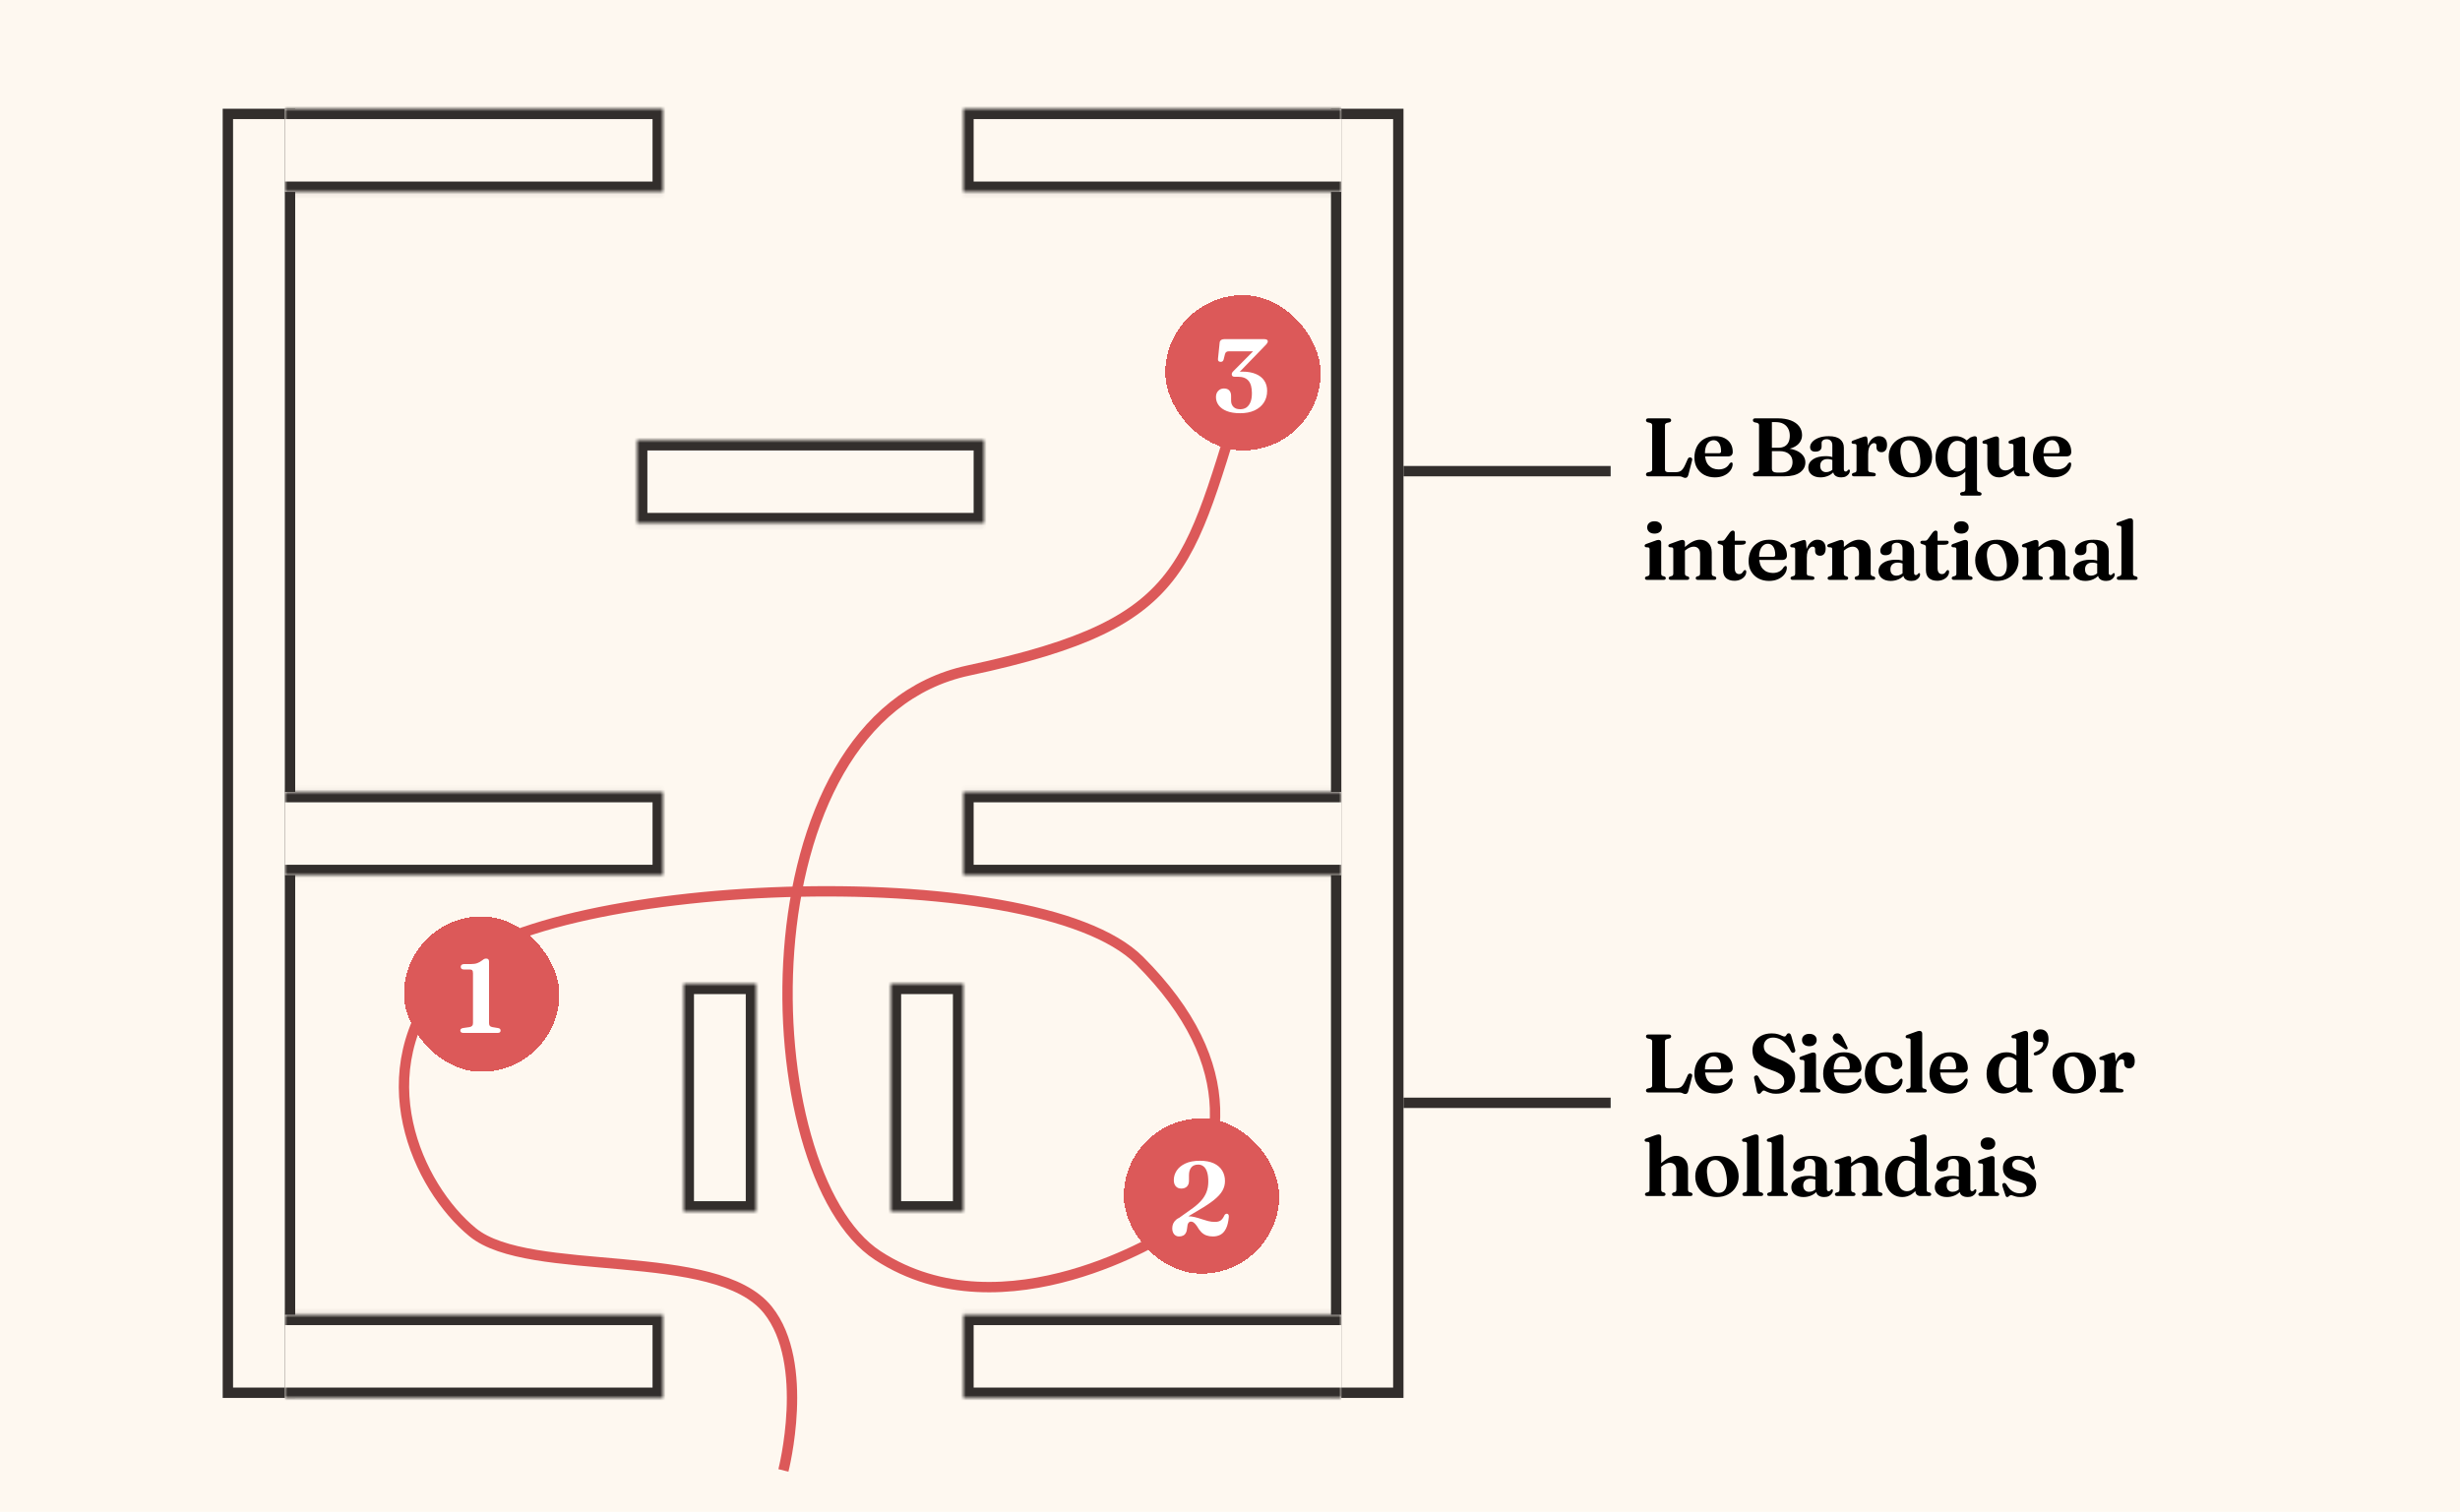 <svg width="475" height="292" viewBox="0 0 475 292" fill="none" xmlns="http://www.w3.org/2000/svg">
<rect width="475" height="292" fill="#FEF8F0"/>
<rect x="44" y="22" width="12" height="247" stroke="#322E2C" stroke-width="2"/>
<mask id="path-3-inside-1_206_697" fill="white">
<path d="M55 37.065L55 21L128 21L128 37.065L55 37.065Z"/>
</mask>
<path d="M55 37.065L55 21L128 21L128 37.065L55 37.065Z" fill="#FEF8F0"/>
<path d="M128 21L130 21L130 19L128 19L128 21ZM128 37.065L128 39.065L130 39.065L130 37.065L128 37.065ZM55 23L128 23L128 19L55 19L55 23ZM126 21L126 37.065L130 37.065L130 21L126 21ZM128 35.065L55 35.065L55 39.065L128 39.065L128 35.065Z" fill="#322E2C" mask="url(#path-3-inside-1_206_697)"/>
<mask id="path-5-inside-2_206_697" fill="white">
<path d="M123 101.065L123 85L190 85L190 101.065L123 101.065Z"/>
</mask>
<path d="M123 101.065L123 85L190 85L190 101.065L123 101.065Z" fill="#FEF8F0"/>
<path d="M123 101.065L121 101.065L121 103.065L123 103.065L123 101.065ZM123 85L123 83L121 83L121 85L123 85ZM190 85L192 85L192 83L190 83L190 85ZM190 101.065L190 103.065L192 103.065L192 101.065L190 101.065ZM125 101.065L125 85L121 85L121 101.065L125 101.065ZM123 87L190 87L190 83L123 83L123 87ZM188 85L188 101.065L192 101.065L192 85L188 85ZM190 99.064L123 99.064L123 103.065L190 103.065L190 99.064Z" fill="#322E2C" mask="url(#path-5-inside-2_206_697)"/>
<mask id="path-7-inside-3_206_697" fill="white">
<path d="M132 190H146V234H132V190Z"/>
</mask>
<path d="M132 190H146V234H132V190Z" fill="#FEF8F0"/>
<path d="M132 190V188H130V190H132ZM146 190H148V188H146V190ZM146 234V236H148V234H146ZM132 234H130V236H132V234ZM132 192H146V188H132V192ZM144 190V234H148V190H144ZM146 232H132V236H146V232ZM134 234V190H130V234H134Z" fill="#322E2C" mask="url(#path-7-inside-3_206_697)"/>
<mask id="path-9-inside-4_206_697" fill="white">
<path d="M172 190H186V234H172V190Z"/>
</mask>
<path d="M172 190H186V234H172V190Z" fill="#FEF8F0"/>
<path d="M172 190V188H170V190H172ZM186 190H188V188H186V190ZM186 234V236H188V234H186ZM172 234H170V236H172V234ZM172 192H186V188H172V192ZM184 190V234H188V190H184ZM186 232H172V236H186V232ZM174 234V190H170V234H174Z" fill="#322E2C" mask="url(#path-9-inside-4_206_697)"/>
<mask id="path-11-inside-5_206_697" fill="white">
<path d="M55 169.023L55 152.959L128 152.959L128 169.023L55 169.023Z"/>
</mask>
<path d="M55 169.023L55 152.959L128 152.959L128 169.023L55 169.023Z" fill="#FEF8F0"/>
<path d="M128 152.959L130 152.959L130 150.959L128 150.959L128 152.959ZM128 169.023L128 171.023L130 171.023L130 169.023L128 169.023ZM55 154.959L128 154.959L128 150.959L55 150.959L55 154.959ZM126 152.959L126 169.023L130 169.023L130 152.959L126 152.959ZM128 167.023L55 167.023L55 171.023L128 171.023L128 167.023Z" fill="#322E2C" mask="url(#path-11-inside-5_206_697)"/>
<mask id="path-13-inside-6_206_697" fill="white">
<path d="M55 270L55 253.935L128 253.935L128 270L55 270Z"/>
</mask>
<path d="M55 270L55 253.935L128 253.935L128 270L55 270Z" fill="#FEF8F0"/>
<path d="M128 253.935L130 253.935L130 251.935L128 251.935L128 253.935ZM128 270L128 272L130 272L130 270L128 270ZM55 255.935L128 255.935L128 251.935L55 251.935L55 255.935ZM126 253.935L126 270L130 270L130 253.935L126 253.935ZM128 268L55 268L55 272L128 272L128 268Z" fill="#322E2C" mask="url(#path-13-inside-6_206_697)"/>
<rect x="-1" y="1" width="12" height="247" transform="matrix(-1 0 0 1 269 21)" stroke="#322E2C" stroke-width="2"/>
<mask id="path-16-inside-7_206_697" fill="white">
<path d="M259 37.065L259 21L186 21L186 37.065L259 37.065Z"/>
</mask>
<path d="M259 37.065L259 21L186 21L186 37.065L259 37.065Z" fill="#FEF8F0"/>
<path d="M186 21L184 21L184 19L186 19L186 21ZM186 37.065L186 39.065L184 39.065L184 37.065L186 37.065ZM259 23L186 23L186 19L259 19L259 23ZM188 21L188 37.065L184 37.065L184 21L188 21ZM186 35.065L259 35.065L259 39.065L186 39.065L186 35.065Z" fill="#322E2C" mask="url(#path-16-inside-7_206_697)"/>
<mask id="path-18-inside-8_206_697" fill="white">
<path d="M259 169.023L259 152.959L186 152.959L186 169.023L259 169.023Z"/>
</mask>
<path d="M259 169.023L259 152.959L186 152.959L186 169.023L259 169.023Z" fill="#FEF8F0"/>
<path d="M186 152.959L184 152.959L184 150.959L186 150.959L186 152.959ZM186 169.023L186 171.023L184 171.023L184 169.023L186 169.023ZM259 154.959L186 154.959L186 150.959L259 150.959L259 154.959ZM188 152.959L188 169.023L184 169.023L184 152.959L188 152.959ZM186 167.023L259 167.023L259 171.023L186 171.023L186 167.023Z" fill="#322E2C" mask="url(#path-18-inside-8_206_697)"/>
<mask id="path-20-inside-9_206_697" fill="white">
<path d="M259 270L259 253.935L186 253.935L186 270L259 270Z"/>
</mask>
<path d="M259 270L259 253.935L186 253.935L186 270L259 270Z" fill="#FEF8F0"/>
<path d="M186 253.935L184 253.935L184 251.935L186 251.935L186 253.935ZM186 270L186 272L184 272L184 270L186 270ZM259 255.935L186 255.935L186 251.935L259 251.935L259 255.935ZM188 253.935L188 270L184 270L184 253.935L188 253.935ZM186 268L259 268L259 272L186 272L186 268Z" fill="#322E2C" mask="url(#path-20-inside-9_206_697)"/>
<path d="M322.344 81.568L321.888 81.672C321.76 81.709 321.661 81.765 321.592 81.84C321.523 81.915 321.488 82.011 321.488 82.128V90.64C321.488 90.843 321.547 90.987 321.664 91.072C321.781 91.157 321.96 91.2 322.2 91.2H323.528C323.827 91.2 324.083 91.16 324.296 91.08C324.515 91 324.709 90.856 324.88 90.648C325.056 90.44 325.229 90.141 325.4 89.752L325.888 88.648C325.952 88.515 326.029 88.427 326.12 88.384C326.211 88.336 326.317 88.328 326.44 88.36C326.568 88.392 326.656 88.451 326.704 88.536C326.757 88.621 326.765 88.739 326.728 88.888L326.008 91.712C325.949 91.915 325.875 92.061 325.784 92.152C325.699 92.248 325.573 92.296 325.408 92.296C325.291 92.296 325.179 92.272 325.072 92.224C324.965 92.176 324.845 92.125 324.712 92.072C324.579 92.024 324.416 92 324.224 92H318.304C318.139 92 318.016 91.968 317.936 91.904C317.861 91.835 317.824 91.744 317.824 91.632C317.824 91.435 317.936 91.301 318.16 91.232L318.616 91.128C318.749 91.091 318.848 91.035 318.912 90.96C318.981 90.885 319.016 90.789 319.016 90.672V82.128C319.016 82.011 318.981 81.915 318.912 81.84C318.848 81.765 318.749 81.709 318.616 81.672L318.16 81.568C317.936 81.499 317.824 81.365 317.824 81.168C317.824 81.051 317.861 80.96 317.936 80.896C318.016 80.832 318.139 80.8 318.304 80.8H322.2C322.365 80.8 322.485 80.832 322.56 80.896C322.64 80.96 322.68 81.051 322.68 81.168C322.68 81.365 322.568 81.499 322.344 81.568ZM334.574 87.28C334.574 87.557 334.494 87.773 334.334 87.928C334.174 88.077 333.939 88.152 333.63 88.152H328.638V87.544H331.91C332.182 87.544 332.318 87.424 332.318 87.184C332.318 86.475 332.187 85.939 331.926 85.576C331.67 85.208 331.328 85.024 330.902 85.024C330.571 85.024 330.278 85.125 330.022 85.328C329.766 85.525 329.566 85.816 329.422 86.2C329.278 86.579 329.206 87.032 329.206 87.56C329.206 88.595 329.448 89.371 329.934 89.888C330.419 90.405 331.062 90.664 331.862 90.664C332.331 90.664 332.744 90.571 333.102 90.384C333.459 90.192 333.734 89.923 333.926 89.576C334.022 89.469 334.096 89.397 334.15 89.36C334.208 89.323 334.267 89.304 334.326 89.304C334.406 89.304 334.464 89.341 334.502 89.416C334.544 89.491 334.563 89.581 334.558 89.688C334.536 90.141 334.376 90.56 334.078 90.944C333.784 91.323 333.384 91.627 332.878 91.856C332.371 92.085 331.787 92.2 331.126 92.2C330.358 92.2 329.675 92.043 329.078 91.728C328.486 91.408 328.019 90.963 327.678 90.392C327.342 89.821 327.174 89.152 327.174 88.384C327.174 87.573 327.334 86.859 327.654 86.24C327.979 85.616 328.443 85.128 329.046 84.776C329.648 84.419 330.366 84.24 331.198 84.24C331.907 84.24 332.512 84.371 333.014 84.632C333.52 84.893 333.907 85.251 334.174 85.704C334.44 86.157 334.574 86.683 334.574 87.28ZM348.598 89.304C348.598 90.099 348.254 90.747 347.566 91.248C346.878 91.749 345.851 92 344.486 92H338.942C338.782 92 338.662 91.968 338.582 91.904C338.507 91.835 338.47 91.744 338.47 91.632C338.47 91.435 338.579 91.301 338.798 91.232L339.262 91.128C339.39 91.091 339.486 91.035 339.55 90.96C339.619 90.885 339.654 90.789 339.654 90.672V82.128C339.654 82.011 339.619 81.915 339.55 81.84C339.486 81.765 339.39 81.709 339.262 81.672L338.798 81.568C338.579 81.499 338.47 81.365 338.47 81.168C338.47 81.051 338.507 80.96 338.582 80.896C338.662 80.832 338.782 80.8 338.942 80.8H343.262C344.254 80.8 345.099 80.936 345.798 81.208C346.497 81.48 347.03 81.859 347.398 82.344C347.771 82.824 347.958 83.387 347.958 84.032C347.958 84.565 347.806 85.043 347.502 85.464C347.198 85.885 346.75 86.219 346.158 86.464C345.571 86.709 344.843 86.832 343.974 86.832L344.422 86.584C345.265 86.584 345.998 86.701 346.622 86.936C347.246 87.165 347.731 87.485 348.078 87.896C348.425 88.301 348.598 88.771 348.598 89.304ZM343.574 87.128H341.446V86.48H343.374C343.854 86.48 344.257 86.392 344.582 86.216C344.913 86.035 345.163 85.771 345.334 85.424C345.505 85.077 345.59 84.656 345.59 84.16C345.59 83.627 345.483 83.165 345.27 82.776C345.062 82.381 344.755 82.075 344.35 81.856C343.945 81.637 343.449 81.528 342.862 81.528H342.134V90.496C342.134 90.757 342.214 90.952 342.374 91.08C342.534 91.208 342.774 91.272 343.094 91.272H343.942C344.417 91.272 344.814 91.189 345.134 91.024C345.459 90.853 345.705 90.616 345.87 90.312C346.035 90.003 346.118 89.645 346.118 89.24C346.118 88.595 345.899 88.083 345.462 87.704C345.03 87.32 344.401 87.128 343.574 87.128ZM353.958 90.984V90.824L353.806 90.784V86.008C353.806 85.635 353.71 85.347 353.518 85.144C353.332 84.936 353.065 84.832 352.718 84.832C352.404 84.832 352.161 84.901 351.99 85.04C351.82 85.173 351.734 85.336 351.734 85.528V86.232C351.734 86.552 351.628 86.8 351.414 86.976C351.201 87.147 350.9 87.232 350.51 87.232C350.18 87.232 349.929 87.155 349.758 87C349.593 86.845 349.51 86.629 349.51 86.352C349.51 86.016 349.646 85.688 349.918 85.368C350.196 85.048 350.604 84.781 351.142 84.568C351.681 84.355 352.342 84.248 353.126 84.248C354.108 84.248 354.836 84.448 355.31 84.848C355.79 85.243 356.03 85.779 356.03 86.456V90.616C356.03 90.765 356.06 90.88 356.118 90.96C356.182 91.035 356.27 91.072 356.382 91.072C356.5 91.072 356.588 91.043 356.646 90.984C356.705 90.925 356.756 90.869 356.798 90.816C356.83 90.779 356.86 90.749 356.886 90.728C356.918 90.701 356.958 90.688 357.006 90.688C357.07 90.688 357.118 90.712 357.15 90.76C357.182 90.808 357.198 90.869 357.198 90.944C357.198 91.125 357.134 91.312 357.006 91.504C356.878 91.696 356.692 91.861 356.446 92C356.201 92.133 355.894 92.2 355.526 92.2C355.046 92.2 354.665 92.093 354.382 91.88C354.1 91.661 353.958 91.363 353.958 90.984ZM349.166 90.328C349.166 89.661 349.462 89.125 350.054 88.72C350.652 88.309 351.484 88.104 352.55 88.104C352.897 88.104 353.209 88.133 353.486 88.192C353.764 88.251 354.006 88.328 354.214 88.424L354.038 88.936C353.857 88.851 353.67 88.784 353.478 88.736C353.292 88.688 353.086 88.664 352.862 88.664C352.425 88.664 352.081 88.779 351.83 89.008C351.585 89.232 351.462 89.547 351.462 89.952C351.462 90.352 351.566 90.659 351.774 90.872C351.988 91.085 352.262 91.192 352.598 91.192C352.886 91.192 353.161 91.125 353.422 90.992C353.689 90.859 353.913 90.677 354.094 90.448L354.262 90.896C353.969 91.312 353.577 91.635 353.086 91.864C352.596 92.088 352.073 92.2 351.518 92.2C350.82 92.2 350.252 92.027 349.814 91.68C349.382 91.333 349.166 90.883 349.166 90.328ZM360.439 87.768C360.439 86.989 360.549 86.339 360.767 85.816C360.986 85.293 361.274 84.901 361.631 84.64C361.989 84.373 362.37 84.24 362.775 84.24C363.287 84.24 363.679 84.387 363.951 84.68C364.229 84.968 364.367 85.381 364.367 85.92C364.367 86.395 364.269 86.749 364.071 86.984C363.874 87.219 363.618 87.336 363.303 87.336C362.989 87.336 362.746 87.251 362.575 87.08C362.41 86.909 362.327 86.675 362.327 86.376V86.08C362.327 85.915 362.29 85.792 362.215 85.712C362.141 85.627 362.018 85.584 361.847 85.584C361.661 85.584 361.479 85.661 361.303 85.816C361.133 85.965 360.991 86.197 360.879 86.512C360.773 86.827 360.719 87.232 360.719 87.728L360.439 87.768ZM360.591 84.792L360.719 86.616V90.728C360.719 90.877 360.749 90.989 360.807 91.064C360.866 91.133 360.975 91.179 361.135 91.2L361.823 91.312C361.951 91.333 362.045 91.373 362.103 91.432C362.162 91.485 362.191 91.563 362.191 91.664C362.191 91.771 362.154 91.853 362.079 91.912C362.005 91.971 361.895 92 361.751 92H358.015C357.866 92 357.757 91.971 357.687 91.912C357.618 91.853 357.583 91.773 357.583 91.672C357.583 91.592 357.607 91.525 357.655 91.472C357.703 91.413 357.778 91.368 357.879 91.336L358.191 91.248C358.287 91.221 358.359 91.171 358.407 91.096C358.455 91.016 358.479 90.893 358.479 90.728V86.144C358.479 86.011 358.458 85.915 358.415 85.856C358.373 85.797 358.306 85.76 358.215 85.744L357.791 85.712C357.695 85.691 357.626 85.656 357.583 85.608C357.541 85.56 357.519 85.499 357.519 85.424C357.519 85.339 357.546 85.269 357.599 85.216C357.653 85.157 357.749 85.104 357.887 85.056L359.359 84.52C359.615 84.424 359.805 84.363 359.927 84.336C360.05 84.304 360.146 84.288 360.215 84.288C360.327 84.288 360.413 84.328 360.471 84.408C360.53 84.483 360.57 84.611 360.591 84.792ZM368.912 84.248C369.733 84.248 370.456 84.416 371.08 84.752C371.704 85.088 372.189 85.557 372.536 86.16C372.888 86.757 373.064 87.451 373.064 88.24C373.064 88.992 372.883 89.667 372.52 90.264C372.163 90.861 371.667 91.333 371.032 91.68C370.403 92.027 369.669 92.2 368.832 92.2C368.011 92.2 367.288 92.029 366.664 91.688C366.045 91.347 365.56 90.877 365.208 90.28C364.861 89.677 364.688 88.987 364.688 88.208C364.688 87.445 364.867 86.765 365.224 86.168C365.581 85.571 366.077 85.101 366.712 84.76C367.347 84.419 368.08 84.248 368.912 84.248ZM369.48 91.368C369.843 91.315 370.133 91.149 370.352 90.872C370.576 90.589 370.717 90.203 370.776 89.712C370.835 89.221 370.803 88.629 370.68 87.936C370.557 87.253 370.379 86.688 370.144 86.24C369.909 85.792 369.632 85.469 369.312 85.272C368.992 85.075 368.645 85.008 368.272 85.072C367.909 85.131 367.616 85.299 367.392 85.576C367.168 85.853 367.027 86.237 366.968 86.728C366.915 87.219 366.949 87.811 367.072 88.504C367.195 89.187 367.373 89.752 367.608 90.2C367.843 90.648 368.12 90.971 368.44 91.168C368.76 91.365 369.107 91.432 369.48 91.368ZM378.908 95.728C378.758 95.728 378.649 95.699 378.58 95.64C378.51 95.581 378.476 95.501 378.476 95.4C378.476 95.32 378.5 95.251 378.548 95.192C378.596 95.139 378.67 95.093 378.772 95.056L379.196 94.976C379.292 94.949 379.364 94.896 379.412 94.816C379.46 94.741 379.484 94.621 379.484 94.456V85.296L380.42 84.512C380.66 84.416 380.841 84.349 380.964 84.312C381.092 84.275 381.201 84.256 381.292 84.256C381.43 84.256 381.537 84.291 381.612 84.36C381.692 84.429 381.732 84.533 381.732 84.672V94.456C381.732 94.621 381.753 94.741 381.796 94.816C381.844 94.896 381.916 94.949 382.012 94.976L382.324 95.064C382.425 95.096 382.5 95.139 382.548 95.192C382.596 95.251 382.62 95.32 382.62 95.4C382.62 95.501 382.585 95.581 382.516 95.64C382.446 95.699 382.337 95.728 382.188 95.728H378.908ZM380.292 90.112C379.876 90.763 379.39 91.275 378.836 91.648C378.286 92.016 377.678 92.2 377.012 92.2C376.382 92.2 375.82 92.04 375.324 91.72C374.828 91.395 374.436 90.949 374.148 90.384C373.865 89.813 373.724 89.16 373.724 88.424C373.724 87.576 373.894 86.84 374.236 86.216C374.577 85.587 375.036 85.101 375.612 84.76C376.193 84.413 376.844 84.24 377.564 84.24C378.198 84.24 378.758 84.389 379.244 84.688C379.729 84.981 380.132 85.411 380.452 85.976L379.908 86.432C379.646 86 379.353 85.677 379.028 85.464C378.702 85.251 378.35 85.144 377.972 85.144C377.609 85.144 377.284 85.253 376.996 85.472C376.708 85.685 376.481 86.016 376.316 86.464C376.15 86.907 376.068 87.477 376.068 88.176C376.068 88.832 376.148 89.373 376.308 89.8C376.468 90.227 376.686 90.547 376.964 90.76C377.246 90.968 377.566 91.072 377.924 91.072C378.313 91.072 378.676 90.957 379.012 90.728C379.348 90.493 379.657 90.136 379.94 89.656L380.292 90.112ZM388.85 90.856V90.456L388.778 90.432V86.136C388.778 85.997 388.756 85.899 388.714 85.84C388.676 85.781 388.612 85.744 388.522 85.728L388.098 85.696C388.002 85.675 387.932 85.64 387.89 85.592C387.847 85.544 387.826 85.483 387.826 85.408C387.826 85.323 387.85 85.253 387.898 85.2C387.951 85.147 388.05 85.093 388.194 85.04L389.69 84.496C389.887 84.421 390.047 84.368 390.17 84.336C390.298 84.304 390.415 84.288 390.522 84.288C390.687 84.288 390.812 84.336 390.898 84.432C390.983 84.523 391.026 84.643 391.026 84.792V90.728C391.026 90.893 391.047 91.016 391.09 91.096C391.138 91.171 391.21 91.221 391.306 91.248L391.61 91.328C391.716 91.365 391.791 91.413 391.834 91.472C391.882 91.525 391.906 91.592 391.906 91.672C391.906 91.773 391.871 91.853 391.802 91.912C391.732 91.971 391.623 92 391.474 92H389.858C389.57 92 389.33 91.893 389.138 91.68C388.946 91.467 388.85 91.192 388.85 90.856ZM383.738 89.776V86.136C383.738 85.997 383.716 85.899 383.674 85.84C383.636 85.781 383.572 85.744 383.482 85.728L383.058 85.696C382.962 85.675 382.892 85.64 382.85 85.592C382.807 85.544 382.786 85.483 382.786 85.408C382.786 85.323 382.81 85.253 382.858 85.2C382.911 85.147 383.01 85.093 383.154 85.04L384.65 84.496C384.858 84.421 385.023 84.368 385.146 84.336C385.268 84.304 385.375 84.288 385.466 84.288C385.636 84.288 385.764 84.336 385.85 84.432C385.94 84.523 385.986 84.643 385.986 84.792V89.448C385.986 89.923 386.098 90.277 386.322 90.512C386.546 90.741 386.85 90.856 387.234 90.856C387.468 90.856 387.719 90.8 387.986 90.688C388.252 90.571 388.524 90.392 388.802 90.152L389.13 89.872L389.49 90.248L389.178 90.52C388.506 91.139 387.919 91.573 387.418 91.824C386.922 92.075 386.452 92.2 386.01 92.2C385.332 92.2 384.783 91.981 384.362 91.544C383.946 91.101 383.738 90.512 383.738 89.776ZM399.937 87.28C399.937 87.557 399.857 87.773 399.697 87.928C399.537 88.077 399.302 88.152 398.993 88.152H394.001V87.544H397.273C397.545 87.544 397.681 87.424 397.681 87.184C397.681 86.475 397.55 85.939 397.289 85.576C397.033 85.208 396.692 85.024 396.265 85.024C395.934 85.024 395.641 85.125 395.385 85.328C395.129 85.525 394.929 85.816 394.785 86.2C394.641 86.579 394.569 87.032 394.569 87.56C394.569 88.595 394.812 89.371 395.297 89.888C395.782 90.405 396.425 90.664 397.225 90.664C397.694 90.664 398.108 90.571 398.465 90.384C398.822 90.192 399.097 89.923 399.289 89.576C399.385 89.469 399.46 89.397 399.513 89.36C399.572 89.323 399.63 89.304 399.689 89.304C399.769 89.304 399.828 89.341 399.865 89.416C399.908 89.491 399.926 89.581 399.921 89.688C399.9 90.141 399.74 90.56 399.441 90.944C399.148 91.323 398.748 91.627 398.241 91.856C397.734 92.085 397.15 92.2 396.489 92.2C395.721 92.2 395.038 92.043 394.441 91.728C393.849 91.408 393.382 90.963 393.041 90.392C392.705 89.821 392.537 89.152 392.537 88.384C392.537 87.573 392.697 86.859 393.017 86.24C393.342 85.616 393.806 85.128 394.409 84.776C395.012 84.419 395.729 84.24 396.561 84.24C397.27 84.24 397.876 84.371 398.377 84.632C398.884 84.893 399.27 85.251 399.537 85.704C399.804 86.157 399.937 86.683 399.937 87.28ZM320.76 104.792V110.728C320.76 110.893 320.784 111.016 320.832 111.096C320.88 111.171 320.952 111.221 321.048 111.248L321.352 111.328C321.453 111.365 321.528 111.413 321.576 111.472C321.624 111.525 321.648 111.592 321.648 111.672C321.648 111.773 321.611 111.853 321.536 111.912C321.467 111.971 321.357 112 321.208 112H318.056C317.907 112 317.797 111.971 317.728 111.912C317.659 111.853 317.624 111.773 317.624 111.672C317.624 111.592 317.648 111.525 317.696 111.472C317.744 111.413 317.819 111.368 317.92 111.336L318.232 111.248C318.328 111.216 318.4 111.163 318.448 111.088C318.496 111.013 318.52 110.893 318.52 110.728V106.128C318.52 105.995 318.499 105.899 318.456 105.84C318.413 105.781 318.347 105.744 318.256 105.728L317.832 105.696C317.736 105.675 317.667 105.64 317.624 105.592C317.581 105.544 317.56 105.483 317.56 105.408C317.56 105.323 317.587 105.253 317.64 105.2C317.693 105.141 317.789 105.088 317.928 105.04L319.432 104.496C319.635 104.416 319.797 104.36 319.92 104.328C320.043 104.296 320.149 104.28 320.24 104.28C320.416 104.28 320.547 104.328 320.632 104.424C320.717 104.515 320.76 104.637 320.76 104.792ZM319.464 103.064C319.037 103.064 318.696 102.955 318.44 102.736C318.184 102.512 318.056 102.221 318.056 101.864C318.056 101.507 318.184 101.221 318.44 101.008C318.696 100.789 319.037 100.68 319.464 100.68C319.896 100.68 320.24 100.789 320.496 101.008C320.757 101.221 320.888 101.507 320.888 101.864C320.888 102.221 320.757 102.512 320.496 102.736C320.24 102.955 319.896 103.064 319.464 103.064ZM325.343 104.792V110.728C325.343 110.893 325.367 111.013 325.415 111.088C325.463 111.163 325.535 111.216 325.631 111.248L325.919 111.336C326.089 111.405 326.174 111.512 326.174 111.656C326.174 111.885 326.028 112 325.735 112H322.638C322.489 112 322.38 111.971 322.311 111.912C322.241 111.853 322.206 111.773 322.206 111.672C322.206 111.592 322.231 111.525 322.279 111.472C322.326 111.413 322.401 111.368 322.502 111.336L322.815 111.248C322.911 111.216 322.98 111.163 323.023 111.088C323.071 111.013 323.095 110.893 323.095 110.728V106.128C323.095 105.995 323.073 105.899 323.031 105.84C322.993 105.781 322.929 105.744 322.839 105.728L322.414 105.696C322.319 105.675 322.249 105.64 322.206 105.592C322.164 105.544 322.142 105.483 322.142 105.408C322.142 105.323 322.169 105.253 322.223 105.2C322.276 105.141 322.372 105.088 322.511 105.04L324.007 104.496C324.209 104.421 324.372 104.368 324.495 104.336C324.617 104.299 324.732 104.28 324.839 104.28C325.004 104.28 325.129 104.328 325.215 104.424C325.3 104.515 325.343 104.637 325.343 104.792ZM325.095 106.568L324.735 106.192L325.047 105.92C325.724 105.296 326.313 104.861 326.815 104.616C327.316 104.365 327.791 104.24 328.239 104.24C328.921 104.24 329.471 104.459 329.887 104.896C330.308 105.333 330.519 105.92 330.519 106.656V110.704C330.519 110.875 330.543 111.003 330.591 111.088C330.644 111.168 330.721 111.224 330.823 111.256L331.111 111.336C331.207 111.368 331.279 111.413 331.327 111.472C331.375 111.525 331.399 111.592 331.399 111.672C331.399 111.773 331.364 111.853 331.295 111.912C331.225 111.971 331.116 112 330.967 112H327.871C327.577 112 327.431 111.885 327.431 111.656C327.431 111.512 327.513 111.405 327.679 111.336L327.983 111.248C328.084 111.216 328.156 111.16 328.199 111.08C328.247 111 328.271 110.875 328.271 110.704V106.984C328.271 106.515 328.156 106.165 327.927 105.936C327.703 105.701 327.399 105.584 327.015 105.584C326.775 105.584 326.519 105.643 326.247 105.76C325.98 105.872 325.705 106.048 325.423 106.288L325.095 106.568ZM332.36 105.208L331.984 105.096C331.856 105.053 331.766 105.005 331.712 104.952C331.664 104.893 331.64 104.827 331.64 104.752C331.64 104.651 331.675 104.573 331.744 104.52C331.819 104.461 331.915 104.432 332.032 104.432H332.528C332.651 104.432 332.755 104.408 332.84 104.36C332.926 104.312 333.014 104.227 333.105 104.104L333.985 102.88C334.097 102.741 334.201 102.64 334.297 102.576C334.398 102.512 334.502 102.48 334.609 102.48C334.715 102.48 334.801 102.515 334.865 102.584C334.929 102.653 334.961 102.755 334.961 102.888V109.72C334.961 110.099 335.033 110.387 335.177 110.584C335.326 110.781 335.531 110.88 335.793 110.88C335.99 110.88 336.142 110.843 336.249 110.768C336.355 110.688 336.441 110.597 336.505 110.496C336.569 110.395 336.633 110.307 336.697 110.232C336.761 110.152 336.841 110.109 336.937 110.104C337.011 110.104 337.07 110.131 337.113 110.184C337.161 110.232 337.185 110.317 337.185 110.44C337.185 110.744 337.086 111.029 336.889 111.296C336.691 111.557 336.419 111.768 336.073 111.928C335.731 112.088 335.339 112.168 334.897 112.168C334.219 112.168 333.686 111.997 333.297 111.656C332.907 111.309 332.712 110.789 332.712 110.096V105.68C332.712 105.541 332.686 105.44 332.633 105.376C332.579 105.307 332.488 105.251 332.36 105.208ZM334.072 105.216V104.432H336.72C336.843 104.432 336.939 104.459 337.009 104.512C337.078 104.56 337.113 104.632 337.113 104.728C337.113 104.867 337.043 104.984 336.905 105.08C336.771 105.171 336.55 105.216 336.24 105.216H334.072ZM345.036 107.28C345.036 107.557 344.956 107.773 344.796 107.928C344.636 108.077 344.401 108.152 344.092 108.152H339.1V107.544H342.372C342.644 107.544 342.78 107.424 342.78 107.184C342.78 106.475 342.649 105.939 342.388 105.576C342.132 105.208 341.79 105.024 341.364 105.024C341.033 105.024 340.74 105.125 340.484 105.328C340.228 105.525 340.028 105.816 339.884 106.2C339.74 106.579 339.668 107.032 339.668 107.56C339.668 108.595 339.91 109.371 340.396 109.888C340.881 110.405 341.524 110.664 342.324 110.664C342.793 110.664 343.206 110.571 343.564 110.384C343.921 110.192 344.196 109.923 344.388 109.576C344.484 109.469 344.558 109.397 344.612 109.36C344.67 109.323 344.729 109.304 344.788 109.304C344.868 109.304 344.926 109.341 344.964 109.416C345.006 109.491 345.025 109.581 345.02 109.688C344.998 110.141 344.838 110.56 344.54 110.944C344.246 111.323 343.846 111.627 343.34 111.856C342.833 112.085 342.249 112.2 341.588 112.2C340.82 112.2 340.137 112.043 339.54 111.728C338.948 111.408 338.481 110.963 338.14 110.392C337.804 109.821 337.636 109.152 337.636 108.384C337.636 107.573 337.796 106.859 338.116 106.24C338.441 105.616 338.905 105.128 339.508 104.776C340.11 104.419 340.828 104.24 341.66 104.24C342.369 104.24 342.974 104.371 343.476 104.632C343.982 104.893 344.369 105.251 344.636 105.704C344.902 106.157 345.036 106.683 345.036 107.28ZM348.591 107.768C348.591 106.989 348.701 106.339 348.919 105.816C349.138 105.293 349.426 104.901 349.783 104.64C350.141 104.373 350.522 104.24 350.927 104.24C351.439 104.24 351.831 104.387 352.103 104.68C352.381 104.968 352.519 105.381 352.519 105.92C352.519 106.395 352.421 106.749 352.223 106.984C352.026 107.219 351.77 107.336 351.455 107.336C351.141 107.336 350.898 107.251 350.727 107.08C350.562 106.909 350.479 106.675 350.479 106.376V106.08C350.479 105.915 350.442 105.792 350.367 105.712C350.293 105.627 350.17 105.584 349.999 105.584C349.813 105.584 349.631 105.661 349.455 105.816C349.285 105.965 349.143 106.197 349.031 106.512C348.925 106.827 348.871 107.232 348.871 107.728L348.591 107.768ZM348.743 104.792L348.871 106.616V110.728C348.871 110.877 348.901 110.989 348.959 111.064C349.018 111.133 349.127 111.179 349.287 111.2L349.975 111.312C350.103 111.333 350.197 111.373 350.255 111.432C350.314 111.485 350.343 111.563 350.343 111.664C350.343 111.771 350.306 111.853 350.231 111.912C350.157 111.971 350.047 112 349.903 112H346.167C346.018 112 345.909 111.971 345.839 111.912C345.77 111.853 345.735 111.773 345.735 111.672C345.735 111.592 345.759 111.525 345.807 111.472C345.855 111.413 345.93 111.368 346.031 111.336L346.343 111.248C346.439 111.221 346.511 111.171 346.559 111.096C346.607 111.016 346.631 110.893 346.631 110.728V106.144C346.631 106.011 346.61 105.915 346.567 105.856C346.525 105.797 346.458 105.76 346.367 105.744L345.943 105.712C345.847 105.691 345.778 105.656 345.735 105.608C345.693 105.56 345.671 105.499 345.671 105.424C345.671 105.339 345.698 105.269 345.751 105.216C345.805 105.157 345.901 105.104 346.039 105.056L347.511 104.52C347.767 104.424 347.957 104.363 348.079 104.336C348.202 104.304 348.298 104.288 348.367 104.288C348.479 104.288 348.565 104.328 348.623 104.408C348.682 104.483 348.722 104.611 348.743 104.792ZM356.032 104.792V110.728C356.032 110.893 356.056 111.013 356.104 111.088C356.152 111.163 356.224 111.216 356.32 111.248L356.608 111.336C356.779 111.405 356.864 111.512 356.864 111.656C356.864 111.885 356.717 112 356.424 112H353.328C353.179 112 353.069 111.971 353 111.912C352.931 111.853 352.896 111.773 352.896 111.672C352.896 111.592 352.92 111.525 352.968 111.472C353.016 111.413 353.091 111.368 353.192 111.336L353.504 111.248C353.6 111.216 353.669 111.163 353.712 111.088C353.76 111.013 353.784 110.893 353.784 110.728V106.128C353.784 105.995 353.763 105.899 353.72 105.84C353.683 105.781 353.619 105.744 353.528 105.728L353.104 105.696C353.008 105.675 352.939 105.64 352.896 105.592C352.853 105.544 352.832 105.483 352.832 105.408C352.832 105.323 352.859 105.253 352.912 105.2C352.965 105.141 353.061 105.088 353.2 105.04L354.696 104.496C354.899 104.421 355.061 104.368 355.184 104.336C355.307 104.299 355.421 104.28 355.528 104.28C355.693 104.28 355.819 104.328 355.904 104.424C355.989 104.515 356.032 104.637 356.032 104.792ZM355.784 106.568L355.424 106.192L355.736 105.92C356.413 105.296 357.003 104.861 357.504 104.616C358.005 104.365 358.48 104.24 358.928 104.24C359.611 104.24 360.16 104.459 360.576 104.896C360.997 105.333 361.208 105.92 361.208 106.656V110.704C361.208 110.875 361.232 111.003 361.28 111.088C361.333 111.168 361.411 111.224 361.512 111.256L361.8 111.336C361.896 111.368 361.968 111.413 362.016 111.472C362.064 111.525 362.088 111.592 362.088 111.672C362.088 111.773 362.053 111.853 361.984 111.912C361.915 111.971 361.805 112 361.656 112H358.56C358.267 112 358.12 111.885 358.12 111.656C358.12 111.512 358.203 111.405 358.368 111.336L358.672 111.248C358.773 111.216 358.845 111.16 358.888 111.08C358.936 111 358.96 110.875 358.96 110.704V106.984C358.96 106.515 358.845 106.165 358.616 105.936C358.392 105.701 358.088 105.584 357.704 105.584C357.464 105.584 357.208 105.643 356.936 105.76C356.669 105.872 356.395 106.048 356.112 106.288L355.784 106.568ZM367.514 110.984V110.824L367.362 110.784V106.008C367.362 105.635 367.266 105.347 367.074 105.144C366.887 104.936 366.621 104.832 366.274 104.832C365.959 104.832 365.717 104.901 365.546 105.04C365.375 105.173 365.29 105.336 365.29 105.528V106.232C365.29 106.552 365.183 106.8 364.97 106.976C364.757 107.147 364.455 107.232 364.066 107.232C363.735 107.232 363.485 107.155 363.314 107C363.149 106.845 363.066 106.629 363.066 106.352C363.066 106.016 363.202 105.688 363.474 105.368C363.751 105.048 364.159 104.781 364.698 104.568C365.237 104.355 365.898 104.248 366.682 104.248C367.663 104.248 368.391 104.448 368.866 104.848C369.346 105.243 369.586 105.779 369.586 106.456V110.616C369.586 110.765 369.615 110.88 369.674 110.96C369.738 111.035 369.826 111.072 369.938 111.072C370.055 111.072 370.143 111.043 370.202 110.984C370.261 110.925 370.311 110.869 370.354 110.816C370.386 110.779 370.415 110.749 370.442 110.728C370.474 110.701 370.514 110.688 370.562 110.688C370.626 110.688 370.674 110.712 370.706 110.76C370.738 110.808 370.754 110.869 370.754 110.944C370.754 111.125 370.69 111.312 370.562 111.504C370.434 111.696 370.247 111.861 370.002 112C369.757 112.133 369.45 112.2 369.082 112.2C368.602 112.2 368.221 112.093 367.938 111.88C367.655 111.661 367.514 111.363 367.514 110.984ZM362.722 110.328C362.722 109.661 363.018 109.125 363.61 108.72C364.207 108.309 365.039 108.104 366.106 108.104C366.453 108.104 366.765 108.133 367.042 108.192C367.319 108.251 367.562 108.328 367.77 108.424L367.594 108.936C367.413 108.851 367.226 108.784 367.034 108.736C366.847 108.688 366.642 108.664 366.418 108.664C365.981 108.664 365.637 108.779 365.386 109.008C365.141 109.232 365.018 109.547 365.018 109.952C365.018 110.352 365.122 110.659 365.33 110.872C365.543 111.085 365.818 111.192 366.154 111.192C366.442 111.192 366.717 111.125 366.978 110.992C367.245 110.859 367.469 110.677 367.65 110.448L367.818 110.896C367.525 111.312 367.133 111.635 366.642 111.864C366.151 112.088 365.629 112.2 365.074 112.2C364.375 112.2 363.807 112.027 363.37 111.68C362.938 111.333 362.722 110.883 362.722 110.328ZM371.523 105.208L371.147 105.096C371.019 105.053 370.928 105.005 370.875 104.952C370.827 104.893 370.803 104.827 370.803 104.752C370.803 104.651 370.838 104.573 370.907 104.52C370.982 104.461 371.078 104.432 371.195 104.432H371.691C371.814 104.432 371.918 104.408 372.003 104.36C372.088 104.312 372.176 104.227 372.267 104.104L373.147 102.88C373.259 102.741 373.363 102.64 373.459 102.576C373.56 102.512 373.664 102.48 373.771 102.48C373.878 102.48 373.963 102.515 374.027 102.584C374.091 102.653 374.123 102.755 374.123 102.888V109.72C374.123 110.099 374.195 110.387 374.339 110.584C374.488 110.781 374.694 110.88 374.955 110.88C375.152 110.88 375.304 110.843 375.411 110.768C375.518 110.688 375.603 110.597 375.667 110.496C375.731 110.395 375.795 110.307 375.859 110.232C375.923 110.152 376.003 110.109 376.099 110.104C376.174 110.104 376.232 110.131 376.275 110.184C376.323 110.232 376.347 110.317 376.347 110.44C376.347 110.744 376.248 111.029 376.051 111.296C375.854 111.557 375.582 111.768 375.235 111.928C374.894 112.088 374.502 112.168 374.059 112.168C373.382 112.168 372.848 111.997 372.459 111.656C372.07 111.309 371.875 110.789 371.875 110.096V105.68C371.875 105.541 371.848 105.44 371.795 105.376C371.742 105.307 371.651 105.251 371.523 105.208ZM373.235 105.216V104.432H375.883C376.006 104.432 376.102 104.459 376.171 104.512C376.24 104.56 376.275 104.632 376.275 104.728C376.275 104.867 376.206 104.984 376.067 105.08C375.934 105.171 375.712 105.216 375.403 105.216H373.235ZM379.998 104.792V110.728C379.998 110.893 380.022 111.016 380.07 111.096C380.118 111.171 380.19 111.221 380.286 111.248L380.59 111.328C380.691 111.365 380.766 111.413 380.814 111.472C380.862 111.525 380.886 111.592 380.886 111.672C380.886 111.773 380.849 111.853 380.774 111.912C380.705 111.971 380.595 112 380.446 112H377.294C377.145 112 377.035 111.971 376.966 111.912C376.897 111.853 376.862 111.773 376.862 111.672C376.862 111.592 376.886 111.525 376.934 111.472C376.982 111.413 377.057 111.368 377.158 111.336L377.47 111.248C377.566 111.216 377.638 111.163 377.686 111.088C377.734 111.013 377.758 110.893 377.758 110.728V106.128C377.758 105.995 377.737 105.899 377.694 105.84C377.651 105.781 377.585 105.744 377.494 105.728L377.07 105.696C376.974 105.675 376.905 105.64 376.862 105.592C376.819 105.544 376.798 105.483 376.798 105.408C376.798 105.323 376.825 105.253 376.878 105.2C376.931 105.141 377.027 105.088 377.166 105.04L378.67 104.496C378.873 104.416 379.035 104.36 379.158 104.328C379.281 104.296 379.387 104.28 379.478 104.28C379.654 104.28 379.785 104.328 379.87 104.424C379.955 104.515 379.998 104.637 379.998 104.792ZM378.702 103.064C378.275 103.064 377.934 102.955 377.678 102.736C377.422 102.512 377.294 102.221 377.294 101.864C377.294 101.507 377.422 101.221 377.678 101.008C377.934 100.789 378.275 100.68 378.702 100.68C379.134 100.68 379.478 100.789 379.734 101.008C379.995 101.221 380.126 101.507 380.126 101.864C380.126 102.221 379.995 102.512 379.734 102.736C379.478 102.955 379.134 103.064 378.702 103.064ZM385.613 104.248C386.434 104.248 387.157 104.416 387.781 104.752C388.405 105.088 388.89 105.557 389.237 106.16C389.589 106.757 389.765 107.451 389.765 108.24C389.765 108.992 389.583 109.667 389.221 110.264C388.863 110.861 388.367 111.333 387.733 111.68C387.103 112.027 386.37 112.2 385.533 112.2C384.711 112.2 383.989 112.029 383.365 111.688C382.746 111.347 382.261 110.877 381.909 110.28C381.562 109.677 381.389 108.987 381.389 108.208C381.389 107.445 381.567 106.765 381.925 106.168C382.282 105.571 382.778 105.101 383.413 104.76C384.047 104.419 384.781 104.248 385.613 104.248ZM386.181 111.368C386.543 111.315 386.834 111.149 387.053 110.872C387.277 110.589 387.418 110.203 387.477 109.712C387.535 109.221 387.503 108.629 387.381 107.936C387.258 107.253 387.079 106.688 386.845 106.24C386.61 105.792 386.333 105.469 386.013 105.272C385.693 105.075 385.346 105.008 384.973 105.072C384.61 105.131 384.317 105.299 384.093 105.576C383.869 105.853 383.727 106.237 383.669 106.728C383.615 107.219 383.65 107.811 383.773 108.504C383.895 109.187 384.074 109.752 384.309 110.2C384.543 110.648 384.821 110.971 385.141 111.168C385.461 111.365 385.807 111.432 386.181 111.368ZM393.616 104.792V110.728C393.616 110.893 393.64 111.013 393.688 111.088C393.736 111.163 393.808 111.216 393.904 111.248L394.192 111.336C394.363 111.405 394.448 111.512 394.448 111.656C394.448 111.885 394.302 112 394.008 112H390.912C390.763 112 390.654 111.971 390.584 111.912C390.515 111.853 390.48 111.773 390.48 111.672C390.48 111.592 390.504 111.525 390.552 111.472C390.6 111.413 390.675 111.368 390.776 111.336L391.088 111.248C391.184 111.216 391.254 111.163 391.296 111.088C391.344 111.013 391.368 110.893 391.368 110.728V106.128C391.368 105.995 391.347 105.899 391.304 105.84C391.267 105.781 391.203 105.744 391.112 105.728L390.688 105.696C390.592 105.675 390.523 105.64 390.48 105.592C390.438 105.544 390.416 105.483 390.416 105.408C390.416 105.323 390.443 105.253 390.496 105.2C390.55 105.141 390.646 105.088 390.784 105.04L392.28 104.496C392.483 104.421 392.646 104.368 392.768 104.336C392.891 104.299 393.006 104.28 393.112 104.28C393.278 104.28 393.403 104.328 393.488 104.424C393.574 104.515 393.616 104.637 393.616 104.792ZM393.368 106.568L393.008 106.192L393.32 105.92C393.998 105.296 394.587 104.861 395.088 104.616C395.59 104.365 396.064 104.24 396.512 104.24C397.195 104.24 397.744 104.459 398.16 104.896C398.582 105.333 398.792 105.92 398.792 106.656V110.704C398.792 110.875 398.816 111.003 398.864 111.088C398.918 111.168 398.995 111.224 399.096 111.256L399.384 111.336C399.48 111.368 399.552 111.413 399.6 111.472C399.648 111.525 399.672 111.592 399.672 111.672C399.672 111.773 399.638 111.853 399.568 111.912C399.499 111.971 399.39 112 399.24 112H396.144C395.851 112 395.704 111.885 395.704 111.656C395.704 111.512 395.787 111.405 395.952 111.336L396.256 111.248C396.358 111.216 396.43 111.16 396.472 111.08C396.52 111 396.544 110.875 396.544 110.704V106.984C396.544 106.515 396.43 106.165 396.2 105.936C395.976 105.701 395.672 105.584 395.288 105.584C395.048 105.584 394.792 105.643 394.52 105.76C394.254 105.872 393.979 106.048 393.696 106.288L393.368 106.568ZM405.098 110.984V110.824L404.946 110.784V106.008C404.946 105.635 404.85 105.347 404.658 105.144C404.472 104.936 404.205 104.832 403.858 104.832C403.544 104.832 403.301 104.901 403.13 105.04C402.96 105.173 402.874 105.336 402.874 105.528V106.232C402.874 106.552 402.768 106.8 402.554 106.976C402.341 107.147 402.04 107.232 401.65 107.232C401.32 107.232 401.069 107.155 400.898 107C400.733 106.845 400.65 106.629 400.65 106.352C400.65 106.016 400.786 105.688 401.058 105.368C401.336 105.048 401.744 104.781 402.282 104.568C402.821 104.355 403.482 104.248 404.266 104.248C405.248 104.248 405.976 104.448 406.45 104.848C406.93 105.243 407.17 105.779 407.17 106.456V110.616C407.17 110.765 407.2 110.88 407.258 110.96C407.322 111.035 407.41 111.072 407.522 111.072C407.64 111.072 407.728 111.043 407.786 110.984C407.845 110.925 407.896 110.869 407.938 110.816C407.97 110.779 408 110.749 408.026 110.728C408.058 110.701 408.098 110.688 408.146 110.688C408.21 110.688 408.258 110.712 408.29 110.76C408.322 110.808 408.338 110.869 408.338 110.944C408.338 111.125 408.274 111.312 408.146 111.504C408.018 111.696 407.832 111.861 407.586 112C407.341 112.133 407.034 112.2 406.666 112.2C406.186 112.2 405.805 112.093 405.522 111.88C405.24 111.661 405.098 111.363 405.098 110.984ZM400.306 110.328C400.306 109.661 400.602 109.125 401.194 108.72C401.792 108.309 402.624 108.104 403.69 108.104C404.037 108.104 404.349 108.133 404.626 108.192C404.904 108.251 405.146 108.328 405.354 108.424L405.178 108.936C404.997 108.851 404.81 108.784 404.618 108.736C404.432 108.688 404.226 108.664 404.002 108.664C403.565 108.664 403.221 108.779 402.97 109.008C402.725 109.232 402.602 109.547 402.602 109.952C402.602 110.352 402.706 110.659 402.914 110.872C403.128 111.085 403.402 111.192 403.738 111.192C404.026 111.192 404.301 111.125 404.562 110.992C404.829 110.859 405.053 110.677 405.234 110.448L405.402 110.896C405.109 111.312 404.717 111.635 404.226 111.864C403.736 112.088 403.213 112.2 402.658 112.2C401.96 112.2 401.392 112.027 400.954 111.68C400.522 111.333 400.306 110.883 400.306 110.328ZM411.867 100.616V110.728C411.867 110.893 411.889 111.016 411.931 111.096C411.979 111.171 412.051 111.221 412.147 111.248L412.451 111.328C412.553 111.365 412.627 111.413 412.675 111.472C412.723 111.525 412.747 111.592 412.747 111.672C412.747 111.773 412.713 111.853 412.643 111.912C412.574 111.971 412.462 112 412.307 112H409.155C409.011 112 408.905 111.971 408.835 111.912C408.766 111.853 408.731 111.773 408.731 111.672C408.731 111.592 408.753 111.525 408.795 111.472C408.843 111.413 408.918 111.368 409.019 111.336L409.339 111.248C409.435 111.216 409.505 111.163 409.547 111.088C409.595 111.013 409.619 110.893 409.619 110.728V101.952C409.619 101.819 409.598 101.723 409.555 101.664C409.513 101.605 409.446 101.568 409.355 101.552L408.939 101.52C408.838 101.499 408.766 101.464 408.723 101.416C408.686 101.368 408.667 101.307 408.667 101.232C408.667 101.141 408.691 101.069 408.739 101.016C408.793 100.963 408.889 100.912 409.027 100.864L410.531 100.32C410.739 100.24 410.902 100.184 411.019 100.152C411.142 100.12 411.249 100.104 411.339 100.104C411.515 100.104 411.646 100.152 411.731 100.248C411.822 100.339 411.867 100.461 411.867 100.616Z" fill="black"/>
<path d="M322.344 200.568L321.888 200.672C321.76 200.709 321.661 200.765 321.592 200.84C321.523 200.915 321.488 201.011 321.488 201.128V209.64C321.488 209.843 321.547 209.987 321.664 210.072C321.781 210.157 321.96 210.2 322.2 210.2H323.528C323.827 210.2 324.083 210.16 324.296 210.08C324.515 210 324.709 209.856 324.88 209.648C325.056 209.44 325.229 209.141 325.4 208.752L325.888 207.648C325.952 207.515 326.029 207.427 326.12 207.384C326.211 207.336 326.317 207.328 326.44 207.36C326.568 207.392 326.656 207.451 326.704 207.536C326.757 207.621 326.765 207.739 326.728 207.888L326.008 210.712C325.949 210.915 325.875 211.061 325.784 211.152C325.699 211.248 325.573 211.296 325.408 211.296C325.291 211.296 325.179 211.272 325.072 211.224C324.965 211.176 324.845 211.125 324.712 211.072C324.579 211.024 324.416 211 324.224 211H318.304C318.139 211 318.016 210.968 317.936 210.904C317.861 210.835 317.824 210.744 317.824 210.632C317.824 210.435 317.936 210.301 318.16 210.232L318.616 210.128C318.749 210.091 318.848 210.035 318.912 209.96C318.981 209.885 319.016 209.789 319.016 209.672V201.128C319.016 201.011 318.981 200.915 318.912 200.84C318.848 200.765 318.749 200.709 318.616 200.672L318.16 200.568C317.936 200.499 317.824 200.365 317.824 200.168C317.824 200.051 317.861 199.96 317.936 199.896C318.016 199.832 318.139 199.8 318.304 199.8H322.2C322.365 199.8 322.485 199.832 322.56 199.896C322.64 199.96 322.68 200.051 322.68 200.168C322.68 200.365 322.568 200.499 322.344 200.568ZM334.574 206.28C334.574 206.557 334.494 206.773 334.334 206.928C334.174 207.077 333.939 207.152 333.63 207.152H328.638V206.544H331.91C332.182 206.544 332.318 206.424 332.318 206.184C332.318 205.475 332.187 204.939 331.926 204.576C331.67 204.208 331.328 204.024 330.902 204.024C330.571 204.024 330.278 204.125 330.022 204.328C329.766 204.525 329.566 204.816 329.422 205.2C329.278 205.579 329.206 206.032 329.206 206.56C329.206 207.595 329.448 208.371 329.934 208.888C330.419 209.405 331.062 209.664 331.862 209.664C332.331 209.664 332.744 209.571 333.102 209.384C333.459 209.192 333.734 208.923 333.926 208.576C334.022 208.469 334.096 208.397 334.15 208.36C334.208 208.323 334.267 208.304 334.326 208.304C334.406 208.304 334.464 208.341 334.502 208.416C334.544 208.491 334.563 208.581 334.558 208.688C334.536 209.141 334.376 209.56 334.078 209.944C333.784 210.323 333.384 210.627 332.878 210.856C332.371 211.085 331.787 211.2 331.126 211.2C330.358 211.2 329.675 211.043 329.078 210.728C328.486 210.408 328.019 209.963 327.678 209.392C327.342 208.821 327.174 208.152 327.174 207.384C327.174 206.573 327.334 205.859 327.654 205.24C327.979 204.616 328.443 204.128 329.046 203.776C329.648 203.419 330.366 203.24 331.198 203.24C331.907 203.24 332.512 203.371 333.014 203.632C333.52 203.893 333.907 204.251 334.174 204.704C334.44 205.157 334.574 205.683 334.574 206.28ZM342.918 211.248C342.481 211.248 342.105 211.195 341.79 211.088C341.475 210.987 341.217 210.885 341.014 210.784C340.817 210.677 340.67 210.624 340.574 210.624C340.473 210.624 340.387 210.656 340.318 210.72C340.249 210.784 340.182 210.859 340.118 210.944C340.059 211.029 339.993 211.104 339.918 211.168C339.849 211.232 339.763 211.264 339.662 211.264C339.555 211.264 339.465 211.229 339.39 211.16C339.321 211.096 339.27 210.987 339.238 210.832L338.694 208.216C338.673 208.099 338.686 208 338.734 207.92C338.787 207.835 338.873 207.773 338.99 207.736C339.113 207.688 339.222 207.688 339.318 207.736C339.414 207.784 339.497 207.877 339.566 208.016C339.87 208.619 340.193 209.096 340.534 209.448C340.881 209.8 341.241 210.053 341.614 210.208C341.993 210.357 342.377 210.432 342.766 210.432C343.31 210.432 343.739 210.291 344.054 210.008C344.369 209.725 344.526 209.344 344.526 208.864C344.526 208.56 344.454 208.283 344.31 208.032C344.171 207.781 343.899 207.539 343.494 207.304C343.094 207.064 342.505 206.819 341.726 206.568C340.915 206.301 340.265 205.997 339.774 205.656C339.289 205.315 338.934 204.915 338.71 204.456C338.491 203.997 338.382 203.464 338.382 202.856C338.382 202.211 338.537 201.643 338.846 201.152C339.155 200.661 339.587 200.28 340.142 200.008C340.702 199.731 341.355 199.592 342.102 199.592C342.582 199.592 342.979 199.643 343.294 199.744C343.609 199.84 343.865 199.939 344.062 200.04C344.265 200.141 344.433 200.192 344.566 200.192C344.689 200.192 344.782 200.141 344.846 200.04C344.91 199.933 344.979 199.829 345.054 199.728C345.129 199.621 345.238 199.568 345.382 199.568C345.499 199.568 345.595 199.605 345.67 199.68C345.75 199.755 345.819 199.891 345.878 200.088L346.63 202.72C346.673 202.859 346.67 202.984 346.622 203.096C346.574 203.203 346.489 203.275 346.366 203.312C346.238 203.355 346.126 203.352 346.03 203.304C345.939 203.251 345.859 203.163 345.79 203.04C345.459 202.379 345.105 201.856 344.726 201.472C344.353 201.088 343.966 200.813 343.566 200.648C343.166 200.483 342.761 200.4 342.35 200.4C341.801 200.4 341.366 200.557 341.046 200.872C340.726 201.181 340.566 201.589 340.566 202.096C340.566 202.4 340.635 202.683 340.774 202.944C340.918 203.205 341.185 203.461 341.574 203.712C341.969 203.957 342.539 204.219 343.286 204.496C344.113 204.789 344.769 205.109 345.254 205.456C345.745 205.797 346.097 206.181 346.31 206.608C346.523 207.035 346.627 207.525 346.622 208.08C346.622 208.661 346.475 209.192 346.182 209.672C345.889 210.152 345.467 210.536 344.918 210.824C344.369 211.107 343.702 211.248 342.918 211.248ZM350.653 203.792V209.728C350.653 209.893 350.677 210.016 350.725 210.096C350.773 210.171 350.845 210.221 350.941 210.248L351.245 210.328C351.346 210.365 351.421 210.413 351.469 210.472C351.517 210.525 351.541 210.592 351.541 210.672C351.541 210.773 351.503 210.853 351.429 210.912C351.359 210.971 351.25 211 351.101 211H347.948C347.799 211 347.69 210.971 347.62 210.912C347.551 210.853 347.516 210.773 347.516 210.672C347.516 210.592 347.54 210.525 347.588 210.472C347.636 210.413 347.711 210.368 347.812 210.336L348.125 210.248C348.22 210.216 348.292 210.163 348.34 210.088C348.389 210.013 348.413 209.893 348.413 209.728V205.128C348.413 204.995 348.391 204.899 348.349 204.84C348.306 204.781 348.239 204.744 348.148 204.728L347.724 204.696C347.628 204.675 347.559 204.64 347.516 204.592C347.474 204.544 347.452 204.483 347.452 204.408C347.452 204.323 347.479 204.253 347.532 204.2C347.586 204.141 347.682 204.088 347.82 204.04L349.325 203.496C349.527 203.416 349.69 203.36 349.812 203.328C349.935 203.296 350.042 203.28 350.133 203.28C350.309 203.28 350.439 203.328 350.525 203.424C350.61 203.515 350.653 203.637 350.653 203.792ZM349.357 202.064C348.93 202.064 348.589 201.955 348.332 201.736C348.076 201.512 347.948 201.221 347.948 200.864C347.948 200.507 348.076 200.221 348.332 200.008C348.589 199.789 348.93 199.68 349.357 199.68C349.789 199.68 350.133 199.789 350.388 200.008C350.65 200.221 350.781 200.507 350.781 200.864C350.781 201.221 350.65 201.512 350.388 201.736C350.133 201.955 349.789 202.064 349.357 202.064ZM359.435 206.28C359.435 206.557 359.355 206.773 359.195 206.928C359.035 207.077 358.8 207.152 358.491 207.152H353.499V206.544H356.771C357.043 206.544 357.179 206.424 357.179 206.184C357.179 205.475 357.048 204.939 356.787 204.576C356.531 204.208 356.19 204.024 355.763 204.024C355.432 204.024 355.139 204.125 354.883 204.328C354.627 204.525 354.427 204.816 354.283 205.2C354.139 205.579 354.067 206.032 354.067 206.56C354.067 207.595 354.31 208.371 354.795 208.888C355.28 209.405 355.923 209.664 356.723 209.664C357.192 209.664 357.606 209.571 357.963 209.384C358.32 209.192 358.595 208.923 358.787 208.576C358.883 208.469 358.958 208.397 359.011 208.36C359.07 208.323 359.128 208.304 359.187 208.304C359.267 208.304 359.326 208.341 359.363 208.416C359.406 208.491 359.424 208.581 359.419 208.688C359.398 209.141 359.238 209.56 358.939 209.944C358.646 210.323 358.246 210.627 357.739 210.856C357.232 211.085 356.648 211.2 355.987 211.2C355.219 211.2 354.536 211.043 353.939 210.728C353.347 210.408 352.88 209.963 352.539 209.392C352.203 208.821 352.035 208.152 352.035 207.384C352.035 206.573 352.195 205.859 352.515 205.24C352.84 204.616 353.304 204.128 353.907 203.776C354.51 203.419 355.227 203.24 356.059 203.24C356.768 203.24 357.374 203.371 357.875 203.632C358.382 203.893 358.768 204.251 359.035 204.704C359.302 205.157 359.435 205.683 359.435 206.28ZM355.939 200.632L356.691 202.192C356.734 202.267 356.76 202.339 356.771 202.408C356.787 202.477 356.766 202.541 356.707 202.6C356.654 202.648 356.584 202.672 356.499 202.672C356.414 202.672 356.334 202.653 356.259 202.616L354.835 201.624C354.552 201.464 354.331 201.299 354.171 201.128C354.016 200.952 353.923 200.747 353.891 200.512C353.864 200.304 353.918 200.107 354.051 199.92C354.184 199.728 354.384 199.619 354.651 199.592C354.955 199.549 355.206 199.627 355.403 199.824C355.6 200.016 355.779 200.285 355.939 200.632ZM367.327 205.448C367.327 205.747 367.22 206 367.007 206.208C366.799 206.416 366.519 206.52 366.167 206.52C365.825 206.52 365.564 206.427 365.383 206.24C365.201 206.048 365.111 205.8 365.111 205.496V205.232C365.111 204.869 364.999 204.579 364.775 204.36C364.556 204.136 364.257 204.024 363.879 204.024C363.543 204.024 363.241 204.125 362.975 204.328C362.708 204.531 362.497 204.821 362.343 205.2C362.188 205.579 362.111 206.032 362.111 206.56C362.111 207.232 362.225 207.797 362.455 208.256C362.684 208.715 362.996 209.064 363.391 209.304C363.791 209.539 364.244 209.656 364.751 209.656C365.204 209.656 365.601 209.565 365.943 209.384C366.284 209.197 366.551 208.933 366.743 208.592C366.839 208.491 366.913 208.421 366.967 208.384C367.025 208.347 367.087 208.328 367.151 208.328C367.231 208.328 367.289 208.365 367.327 208.44C367.364 208.515 367.38 208.603 367.375 208.704C367.348 209.157 367.188 209.573 366.895 209.952C366.607 210.331 366.215 210.635 365.719 210.864C365.228 211.088 364.663 211.2 364.023 211.2C363.255 211.2 362.575 211.043 361.983 210.728C361.391 210.408 360.924 209.963 360.583 209.392C360.247 208.821 360.079 208.152 360.079 207.384C360.079 206.6 360.247 205.896 360.583 205.272C360.919 204.648 361.393 204.155 362.007 203.792C362.62 203.424 363.343 203.24 364.175 203.24C364.825 203.24 365.385 203.341 365.855 203.544C366.329 203.747 366.692 204.016 366.943 204.352C367.199 204.683 367.327 205.048 367.327 205.448ZM371.158 199.616V209.728C371.158 209.893 371.179 210.016 371.222 210.096C371.27 210.171 371.342 210.221 371.438 210.248L371.742 210.328C371.843 210.365 371.918 210.413 371.966 210.472C372.014 210.525 372.038 210.592 372.038 210.672C372.038 210.773 372.003 210.853 371.934 210.912C371.865 210.971 371.753 211 371.598 211H368.446C368.302 211 368.195 210.971 368.126 210.912C368.057 210.853 368.022 210.773 368.022 210.672C368.022 210.592 368.043 210.525 368.086 210.472C368.134 210.413 368.209 210.368 368.31 210.336L368.63 210.248C368.726 210.216 368.795 210.163 368.838 210.088C368.886 210.013 368.91 209.893 368.91 209.728V200.952C368.91 200.819 368.889 200.723 368.846 200.664C368.803 200.605 368.737 200.568 368.646 200.552L368.23 200.52C368.129 200.499 368.057 200.464 368.014 200.416C367.977 200.368 367.958 200.307 367.958 200.232C367.958 200.141 367.982 200.069 368.03 200.016C368.083 199.963 368.179 199.912 368.318 199.864L369.822 199.32C370.03 199.24 370.193 199.184 370.31 199.152C370.433 199.12 370.539 199.104 370.63 199.104C370.806 199.104 370.937 199.152 371.022 199.248C371.113 199.339 371.158 199.461 371.158 199.616ZM379.964 206.28C379.964 206.557 379.884 206.773 379.724 206.928C379.564 207.077 379.329 207.152 379.02 207.152H374.028V206.544H377.3C377.572 206.544 377.708 206.424 377.708 206.184C377.708 205.475 377.577 204.939 377.316 204.576C377.06 204.208 376.718 204.024 376.292 204.024C375.961 204.024 375.668 204.125 375.412 204.328C375.156 204.525 374.956 204.816 374.812 205.2C374.668 205.579 374.596 206.032 374.596 206.56C374.596 207.595 374.838 208.371 375.324 208.888C375.809 209.405 376.452 209.664 377.252 209.664C377.721 209.664 378.134 209.571 378.492 209.384C378.849 209.192 379.124 208.923 379.316 208.576C379.412 208.469 379.486 208.397 379.54 208.36C379.598 208.323 379.657 208.304 379.716 208.304C379.796 208.304 379.854 208.341 379.892 208.416C379.934 208.491 379.953 208.581 379.948 208.688C379.926 209.141 379.766 209.56 379.468 209.944C379.174 210.323 378.774 210.627 378.268 210.856C377.761 211.085 377.177 211.2 376.516 211.2C375.748 211.2 375.065 211.043 374.468 210.728C373.876 210.408 373.409 209.963 373.068 209.392C372.732 208.821 372.564 208.152 372.564 207.384C372.564 206.573 372.724 205.859 373.044 205.24C373.369 204.616 373.833 204.128 374.436 203.776C375.038 203.419 375.756 203.24 376.588 203.24C377.297 203.24 377.902 203.371 378.404 203.632C378.91 203.893 379.297 204.251 379.564 204.704C379.83 205.157 379.964 205.683 379.964 206.28ZM389.42 209.664L389.348 209.624V200.952C389.348 200.819 389.327 200.723 389.284 200.664C389.247 200.605 389.18 200.568 389.084 200.552L388.668 200.52C388.572 200.499 388.503 200.464 388.46 200.416C388.417 200.368 388.396 200.307 388.396 200.232C388.396 200.141 388.42 200.069 388.468 200.016C388.521 199.963 388.62 199.912 388.764 199.864L390.26 199.32C390.457 199.245 390.617 199.192 390.74 199.16C390.863 199.123 390.98 199.104 391.092 199.104C391.257 199.104 391.383 199.152 391.468 199.248C391.553 199.339 391.596 199.461 391.596 199.616V209.728C391.596 209.893 391.617 210.016 391.66 210.096C391.708 210.171 391.78 210.221 391.876 210.248L392.18 210.328C392.281 210.365 392.356 210.413 392.404 210.472C392.452 210.525 392.476 210.592 392.476 210.672C392.476 210.773 392.441 210.853 392.372 210.912C392.303 210.971 392.193 211 392.044 211H390.38C390.108 211 389.879 210.912 389.692 210.736C389.511 210.56 389.42 210.328 389.42 210.04V209.664ZM383.588 207.424C383.588 206.571 383.759 205.832 384.1 205.208C384.441 204.584 384.9 204.101 385.476 203.76C386.057 203.413 386.708 203.24 387.428 203.24C388.063 203.24 388.623 203.389 389.108 203.688C389.599 203.987 390.001 204.419 390.316 204.984L389.78 205.44C389.519 205.003 389.223 204.677 388.892 204.464C388.567 204.251 388.215 204.144 387.836 204.144C387.473 204.144 387.148 204.253 386.86 204.472C386.572 204.685 386.345 205.016 386.18 205.464C386.015 205.907 385.932 206.48 385.932 207.184C385.932 207.835 386.012 208.373 386.172 208.8C386.332 209.227 386.551 209.547 386.828 209.76C387.111 209.968 387.431 210.072 387.788 210.072C388.172 210.072 388.532 209.957 388.868 209.728C389.204 209.493 389.516 209.136 389.804 208.656L390.156 209.112C389.735 209.768 389.249 210.28 388.7 210.648C388.151 211.016 387.543 211.2 386.876 211.2C386.247 211.2 385.684 211.04 385.188 210.72C384.692 210.395 384.3 209.949 384.012 209.384C383.729 208.813 383.588 208.16 383.588 207.424ZM393.91 201.224C393.472 201.224 393.142 201.12 392.918 200.912C392.694 200.699 392.582 200.424 392.582 200.088C392.582 199.709 392.718 199.403 392.99 199.168C393.267 198.928 393.598 198.808 393.982 198.808C394.44 198.808 394.814 198.963 395.102 199.272C395.395 199.581 395.542 200.053 395.542 200.688C395.542 201.264 395.435 201.771 395.222 202.208C395.008 202.64 394.726 202.992 394.374 203.264C394.027 203.536 393.651 203.717 393.246 203.808C393.08 203.845 392.952 203.848 392.862 203.816C392.771 203.779 392.715 203.712 392.694 203.616C392.672 203.531 392.691 203.448 392.75 203.368C392.808 203.288 392.926 203.216 393.102 203.152C393.411 203.035 393.67 202.888 393.878 202.712C394.091 202.531 394.251 202.339 394.358 202.136C394.464 201.933 394.518 201.741 394.518 201.56C394.518 201.453 394.488 201.371 394.43 201.312C394.376 201.253 394.272 201.224 394.118 201.224H393.91ZM400.548 203.248C401.369 203.248 402.092 203.416 402.716 203.752C403.34 204.088 403.825 204.557 404.172 205.16C404.524 205.757 404.7 206.451 404.7 207.24C404.7 207.992 404.518 208.667 404.156 209.264C403.798 209.861 403.302 210.333 402.668 210.68C402.038 211.027 401.305 211.2 400.468 211.2C399.646 211.2 398.924 211.029 398.3 210.688C397.681 210.347 397.196 209.877 396.844 209.28C396.497 208.677 396.324 207.987 396.324 207.208C396.324 206.445 396.502 205.765 396.86 205.168C397.217 204.571 397.713 204.101 398.348 203.76C398.982 203.419 399.716 203.248 400.548 203.248ZM401.116 210.368C401.478 210.315 401.769 210.149 401.988 209.872C402.212 209.589 402.353 209.203 402.412 208.712C402.47 208.221 402.438 207.629 402.316 206.936C402.193 206.253 402.014 205.688 401.78 205.24C401.545 204.792 401.268 204.469 400.948 204.272C400.628 204.075 400.281 204.008 399.908 204.072C399.545 204.131 399.252 204.299 399.028 204.576C398.804 204.853 398.662 205.237 398.604 205.728C398.55 206.219 398.585 206.811 398.708 207.504C398.83 208.187 399.009 208.752 399.244 209.2C399.478 209.648 399.756 209.971 400.076 210.168C400.396 210.365 400.742 210.432 401.116 210.368ZM408.271 206.768C408.271 205.989 408.381 205.339 408.599 204.816C408.818 204.293 409.106 203.901 409.463 203.64C409.821 203.373 410.202 203.24 410.607 203.24C411.119 203.24 411.511 203.387 411.783 203.68C412.061 203.968 412.199 204.381 412.199 204.92C412.199 205.395 412.101 205.749 411.903 205.984C411.706 206.219 411.45 206.336 411.135 206.336C410.821 206.336 410.578 206.251 410.407 206.08C410.242 205.909 410.159 205.675 410.159 205.376V205.08C410.159 204.915 410.122 204.792 410.047 204.712C409.973 204.627 409.85 204.584 409.679 204.584C409.493 204.584 409.311 204.661 409.135 204.816C408.965 204.965 408.823 205.197 408.711 205.512C408.605 205.827 408.551 206.232 408.551 206.728L408.271 206.768ZM408.423 203.792L408.551 205.616V209.728C408.551 209.877 408.581 209.989 408.639 210.064C408.698 210.133 408.807 210.179 408.967 210.2L409.655 210.312C409.783 210.333 409.877 210.373 409.935 210.432C409.994 210.485 410.023 210.563 410.023 210.664C410.023 210.771 409.986 210.853 409.911 210.912C409.837 210.971 409.727 211 409.583 211H405.847C405.698 211 405.589 210.971 405.519 210.912C405.45 210.853 405.415 210.773 405.415 210.672C405.415 210.592 405.439 210.525 405.487 210.472C405.535 210.413 405.61 210.368 405.711 210.336L406.023 210.248C406.119 210.221 406.191 210.171 406.239 210.096C406.287 210.016 406.311 209.893 406.311 209.728V205.144C406.311 205.011 406.29 204.915 406.247 204.856C406.205 204.797 406.138 204.76 406.047 204.744L405.623 204.712C405.527 204.691 405.458 204.656 405.415 204.608C405.373 204.56 405.351 204.499 405.351 204.424C405.351 204.339 405.378 204.269 405.431 204.216C405.485 204.157 405.581 204.104 405.719 204.056L407.191 203.52C407.447 203.424 407.637 203.363 407.759 203.336C407.882 203.304 407.978 203.288 408.047 203.288C408.159 203.288 408.245 203.328 408.303 203.408C408.362 203.483 408.402 203.611 408.423 203.792ZM320.512 225.568L320.152 225.192L320.464 224.92C321.141 224.296 321.731 223.861 322.232 223.616C322.733 223.365 323.208 223.24 323.656 223.24C324.339 223.24 324.888 223.459 325.304 223.896C325.725 224.333 325.936 224.92 325.936 225.656V229.704C325.936 229.875 325.96 230.003 326.008 230.088C326.061 230.168 326.139 230.224 326.24 230.256L326.528 230.336C326.624 230.368 326.696 230.413 326.744 230.472C326.792 230.525 326.816 230.592 326.816 230.672C326.816 230.773 326.781 230.853 326.712 230.912C326.643 230.971 326.533 231 326.384 231H323.288C322.995 231 322.848 230.885 322.848 230.656C322.848 230.512 322.931 230.405 323.096 230.336L323.4 230.248C323.501 230.216 323.573 230.16 323.616 230.08C323.664 230 323.688 229.875 323.688 229.704V225.984C323.688 225.515 323.573 225.165 323.344 224.936C323.12 224.701 322.816 224.584 322.432 224.584C322.192 224.584 321.936 224.643 321.664 224.76C321.397 224.872 321.123 225.048 320.84 225.288L320.512 225.568ZM320.76 219.616V229.728C320.76 229.893 320.784 230.013 320.832 230.088C320.88 230.163 320.952 230.216 321.048 230.248L321.336 230.336C321.507 230.405 321.592 230.512 321.592 230.656C321.592 230.885 321.445 231 321.152 231H318.056C317.907 231 317.797 230.971 317.728 230.912C317.659 230.853 317.624 230.773 317.624 230.672C317.624 230.592 317.648 230.525 317.696 230.472C317.744 230.413 317.819 230.368 317.92 230.336L318.232 230.248C318.328 230.216 318.397 230.163 318.44 230.088C318.488 230.013 318.512 229.893 318.512 229.728V220.952C318.512 220.819 318.491 220.723 318.448 220.664C318.411 220.605 318.347 220.568 318.256 220.552L317.832 220.52C317.736 220.499 317.667 220.464 317.624 220.416C317.581 220.368 317.56 220.307 317.56 220.232C317.56 220.141 317.587 220.069 317.64 220.016C317.693 219.963 317.789 219.912 317.928 219.864L319.424 219.32C319.627 219.245 319.789 219.192 319.912 219.16C320.035 219.123 320.149 219.104 320.256 219.104C320.421 219.104 320.547 219.152 320.632 219.248C320.717 219.339 320.76 219.461 320.76 219.616ZM331.562 223.248C332.383 223.248 333.106 223.416 333.73 223.752C334.354 224.088 334.839 224.557 335.186 225.16C335.538 225.757 335.714 226.451 335.714 227.24C335.714 227.992 335.533 228.667 335.17 229.264C334.813 229.861 334.317 230.333 333.682 230.68C333.053 231.027 332.319 231.2 331.482 231.2C330.661 231.2 329.938 231.029 329.314 230.688C328.695 230.347 328.21 229.877 327.858 229.28C327.511 228.677 327.338 227.987 327.338 227.208C327.338 226.445 327.517 225.765 327.874 225.168C328.231 224.571 328.727 224.101 329.362 223.76C329.997 223.419 330.73 223.248 331.562 223.248ZM332.13 230.368C332.493 230.315 332.783 230.149 333.002 229.872C333.226 229.589 333.367 229.203 333.426 228.712C333.485 228.221 333.453 227.629 333.33 226.936C333.207 226.253 333.029 225.688 332.794 225.24C332.559 224.792 332.282 224.469 331.962 224.272C331.642 224.075 331.295 224.008 330.922 224.072C330.559 224.131 330.266 224.299 330.042 224.576C329.818 224.853 329.677 225.237 329.618 225.728C329.565 226.219 329.599 226.811 329.722 227.504C329.845 228.187 330.023 228.752 330.258 229.2C330.493 229.648 330.77 229.971 331.09 230.168C331.41 230.365 331.757 230.432 332.13 230.368ZM339.574 219.616V229.728C339.574 229.893 339.595 230.016 339.638 230.096C339.686 230.171 339.758 230.221 339.854 230.248L340.158 230.328C340.259 230.365 340.334 230.413 340.382 230.472C340.43 230.525 340.454 230.592 340.454 230.672C340.454 230.773 340.419 230.853 340.35 230.912C340.28 230.971 340.168 231 340.014 231H336.862C336.718 231 336.611 230.971 336.542 230.912C336.472 230.853 336.438 230.773 336.438 230.672C336.438 230.592 336.459 230.525 336.502 230.472C336.55 230.413 336.624 230.368 336.726 230.336L337.046 230.248C337.142 230.216 337.211 230.163 337.254 230.088C337.302 230.013 337.326 229.893 337.326 229.728V220.952C337.326 220.819 337.304 220.723 337.262 220.664C337.219 220.605 337.152 220.568 337.062 220.552L336.646 220.52C336.544 220.499 336.472 220.464 336.43 220.416C336.392 220.368 336.374 220.307 336.374 220.232C336.374 220.141 336.398 220.069 336.446 220.016C336.499 219.963 336.595 219.912 336.734 219.864L338.238 219.32C338.446 219.24 338.608 219.184 338.726 219.152C338.848 219.12 338.955 219.104 339.046 219.104C339.222 219.104 339.352 219.152 339.438 219.248C339.528 219.339 339.574 219.461 339.574 219.616ZM344.359 219.616V229.728C344.359 229.893 344.381 230.016 344.423 230.096C344.471 230.171 344.543 230.221 344.639 230.248L344.943 230.328C345.045 230.365 345.119 230.413 345.167 230.472C345.215 230.525 345.239 230.592 345.239 230.672C345.239 230.773 345.205 230.853 345.135 230.912C345.066 230.971 344.954 231 344.799 231H341.647C341.503 231 341.397 230.971 341.327 230.912C341.258 230.853 341.223 230.773 341.223 230.672C341.223 230.592 341.245 230.525 341.287 230.472C341.335 230.413 341.41 230.368 341.511 230.336L341.831 230.248C341.927 230.216 341.997 230.163 342.039 230.088C342.087 230.013 342.111 229.893 342.111 229.728V220.952C342.111 220.819 342.09 220.723 342.047 220.664C342.005 220.605 341.938 220.568 341.847 220.552L341.431 220.52C341.33 220.499 341.258 220.464 341.215 220.416C341.178 220.368 341.159 220.307 341.159 220.232C341.159 220.141 341.183 220.069 341.231 220.016C341.285 219.963 341.381 219.912 341.519 219.864L343.023 219.32C343.231 219.24 343.394 219.184 343.511 219.152C343.634 219.12 343.741 219.104 343.831 219.104C344.007 219.104 344.138 219.152 344.223 219.248C344.314 219.339 344.359 219.461 344.359 219.616ZM350.677 229.984V229.824L350.525 229.784V225.008C350.525 224.635 350.429 224.347 350.237 224.144C350.05 223.936 349.784 223.832 349.437 223.832C349.122 223.832 348.88 223.901 348.709 224.04C348.538 224.173 348.453 224.336 348.453 224.528V225.232C348.453 225.552 348.346 225.8 348.133 225.976C347.92 226.147 347.618 226.232 347.229 226.232C346.898 226.232 346.648 226.155 346.477 226C346.312 225.845 346.229 225.629 346.229 225.352C346.229 225.016 346.365 224.688 346.637 224.368C346.914 224.048 347.322 223.781 347.861 223.568C348.4 223.355 349.061 223.248 349.845 223.248C350.826 223.248 351.554 223.448 352.029 223.848C352.509 224.243 352.749 224.779 352.749 225.456V229.616C352.749 229.765 352.778 229.88 352.837 229.96C352.901 230.035 352.989 230.072 353.101 230.072C353.218 230.072 353.306 230.043 353.365 229.984C353.424 229.925 353.474 229.869 353.517 229.816C353.549 229.779 353.578 229.749 353.605 229.728C353.637 229.701 353.677 229.688 353.725 229.688C353.789 229.688 353.837 229.712 353.869 229.76C353.901 229.808 353.917 229.869 353.917 229.944C353.917 230.125 353.853 230.312 353.725 230.504C353.597 230.696 353.41 230.861 353.165 231C352.92 231.133 352.613 231.2 352.245 231.2C351.765 231.2 351.384 231.093 351.101 230.88C350.818 230.661 350.677 230.363 350.677 229.984ZM345.885 229.328C345.885 228.661 346.181 228.125 346.773 227.72C347.37 227.309 348.202 227.104 349.269 227.104C349.616 227.104 349.928 227.133 350.205 227.192C350.482 227.251 350.725 227.328 350.933 227.424L350.757 227.936C350.576 227.851 350.389 227.784 350.197 227.736C350.01 227.688 349.805 227.664 349.581 227.664C349.144 227.664 348.8 227.779 348.549 228.008C348.304 228.232 348.181 228.547 348.181 228.952C348.181 229.352 348.285 229.659 348.493 229.872C348.706 230.085 348.981 230.192 349.317 230.192C349.605 230.192 349.88 230.125 350.141 229.992C350.408 229.859 350.632 229.677 350.813 229.448L350.981 229.896C350.688 230.312 350.296 230.635 349.805 230.864C349.314 231.088 348.792 231.2 348.237 231.2C347.538 231.2 346.97 231.027 346.533 230.68C346.101 230.333 345.885 229.883 345.885 229.328ZM357.438 223.792V229.728C357.438 229.893 357.462 230.013 357.51 230.088C357.558 230.163 357.63 230.216 357.726 230.248L358.014 230.336C358.185 230.405 358.27 230.512 358.27 230.656C358.27 230.885 358.123 231 357.83 231H354.734C354.585 231 354.475 230.971 354.406 230.912C354.337 230.853 354.302 230.773 354.302 230.672C354.302 230.592 354.326 230.525 354.374 230.472C354.422 230.413 354.497 230.368 354.598 230.336L354.91 230.248C355.006 230.216 355.075 230.163 355.118 230.088C355.166 230.013 355.19 229.893 355.19 229.728V225.128C355.19 224.995 355.169 224.899 355.126 224.84C355.089 224.781 355.025 224.744 354.934 224.728L354.51 224.696C354.414 224.675 354.345 224.64 354.302 224.592C354.259 224.544 354.238 224.483 354.238 224.408C354.238 224.323 354.265 224.253 354.318 224.2C354.371 224.141 354.467 224.088 354.606 224.04L356.102 223.496C356.305 223.421 356.467 223.368 356.59 223.336C356.713 223.299 356.827 223.28 356.934 223.28C357.099 223.28 357.225 223.328 357.31 223.424C357.395 223.515 357.438 223.637 357.438 223.792ZM357.19 225.568L356.83 225.192L357.142 224.92C357.819 224.296 358.409 223.861 358.91 223.616C359.411 223.365 359.886 223.24 360.334 223.24C361.017 223.24 361.566 223.459 361.982 223.896C362.403 224.333 362.614 224.92 362.614 225.656V229.704C362.614 229.875 362.638 230.003 362.686 230.088C362.739 230.168 362.817 230.224 362.918 230.256L363.206 230.336C363.302 230.368 363.374 230.413 363.422 230.472C363.47 230.525 363.494 230.592 363.494 230.672C363.494 230.773 363.459 230.853 363.39 230.912C363.321 230.971 363.211 231 363.062 231H359.966C359.673 231 359.526 230.885 359.526 230.656C359.526 230.512 359.609 230.405 359.774 230.336L360.078 230.248C360.179 230.216 360.251 230.16 360.294 230.08C360.342 230 360.366 229.875 360.366 229.704V225.984C360.366 225.515 360.251 225.165 360.022 224.936C359.798 224.701 359.494 224.584 359.11 224.584C358.87 224.584 358.614 224.643 358.342 224.76C358.075 224.872 357.801 225.048 357.518 225.288L357.19 225.568ZM369.84 229.664L369.768 229.624V220.952C369.768 220.819 369.747 220.723 369.704 220.664C369.667 220.605 369.6 220.568 369.504 220.552L369.088 220.52C368.992 220.499 368.923 220.464 368.88 220.416C368.837 220.368 368.816 220.307 368.816 220.232C368.816 220.141 368.84 220.069 368.888 220.016C368.941 219.963 369.04 219.912 369.184 219.864L370.68 219.32C370.877 219.245 371.037 219.192 371.16 219.16C371.283 219.123 371.4 219.104 371.512 219.104C371.677 219.104 371.803 219.152 371.888 219.248C371.973 219.339 372.016 219.461 372.016 219.616V229.728C372.016 229.893 372.037 230.016 372.08 230.096C372.128 230.171 372.2 230.221 372.296 230.248L372.6 230.328C372.701 230.365 372.776 230.413 372.824 230.472C372.872 230.525 372.896 230.592 372.896 230.672C372.896 230.773 372.861 230.853 372.792 230.912C372.723 230.971 372.613 231 372.464 231H370.8C370.528 231 370.299 230.912 370.112 230.736C369.931 230.56 369.84 230.328 369.84 230.04V229.664ZM364.008 227.424C364.008 226.571 364.179 225.832 364.52 225.208C364.861 224.584 365.32 224.101 365.896 223.76C366.477 223.413 367.128 223.24 367.848 223.24C368.483 223.24 369.043 223.389 369.528 223.688C370.019 223.987 370.421 224.419 370.736 224.984L370.2 225.44C369.939 225.003 369.643 224.677 369.312 224.464C368.987 224.251 368.635 224.144 368.256 224.144C367.893 224.144 367.568 224.253 367.28 224.472C366.992 224.685 366.765 225.016 366.6 225.464C366.435 225.907 366.352 226.48 366.352 227.184C366.352 227.835 366.432 228.373 366.592 228.8C366.752 229.227 366.971 229.547 367.248 229.76C367.531 229.968 367.851 230.072 368.208 230.072C368.592 230.072 368.952 229.957 369.288 229.728C369.624 229.493 369.936 229.136 370.224 228.656L370.576 229.112C370.155 229.768 369.669 230.28 369.12 230.648C368.571 231.016 367.963 231.2 367.296 231.2C366.667 231.2 366.104 231.04 365.608 230.72C365.112 230.395 364.72 229.949 364.432 229.384C364.149 228.813 364.008 228.16 364.008 227.424ZM378.378 229.984V229.824L378.226 229.784V225.008C378.226 224.635 378.13 224.347 377.938 224.144C377.751 223.936 377.484 223.832 377.138 223.832C376.823 223.832 376.58 223.901 376.41 224.04C376.239 224.173 376.154 224.336 376.154 224.528V225.232C376.154 225.552 376.047 225.8 375.834 225.976C375.62 226.147 375.319 226.232 374.93 226.232C374.599 226.232 374.348 226.155 374.178 226C374.012 225.845 373.93 225.629 373.93 225.352C373.93 225.016 374.066 224.688 374.338 224.368C374.615 224.048 375.023 223.781 375.562 223.568C376.1 223.355 376.762 223.248 377.546 223.248C378.527 223.248 379.255 223.448 379.73 223.848C380.21 224.243 380.45 224.779 380.45 225.456V229.616C380.45 229.765 380.479 229.88 380.538 229.96C380.602 230.035 380.69 230.072 380.802 230.072C380.919 230.072 381.007 230.043 381.066 229.984C381.124 229.925 381.175 229.869 381.218 229.816C381.25 229.779 381.279 229.749 381.306 229.728C381.338 229.701 381.378 229.688 381.426 229.688C381.49 229.688 381.538 229.712 381.57 229.76C381.602 229.808 381.618 229.869 381.618 229.944C381.618 230.125 381.554 230.312 381.426 230.504C381.298 230.696 381.111 230.861 380.866 231C380.62 231.133 380.314 231.2 379.946 231.2C379.466 231.2 379.084 231.093 378.802 230.88C378.519 230.661 378.378 230.363 378.378 229.984ZM373.586 229.328C373.586 228.661 373.882 228.125 374.474 227.72C375.071 227.309 375.903 227.104 376.97 227.104C377.316 227.104 377.628 227.133 377.906 227.192C378.183 227.251 378.426 227.328 378.634 227.424L378.458 227.936C378.276 227.851 378.09 227.784 377.898 227.736C377.711 227.688 377.506 227.664 377.282 227.664C376.844 227.664 376.5 227.779 376.25 228.008C376.004 228.232 375.882 228.547 375.882 228.952C375.882 229.352 375.986 229.659 376.194 229.872C376.407 230.085 376.682 230.192 377.018 230.192C377.306 230.192 377.58 230.125 377.842 229.992C378.108 229.859 378.332 229.677 378.514 229.448L378.682 229.896C378.388 230.312 377.996 230.635 377.506 230.864C377.015 231.088 376.492 231.2 375.938 231.2C375.239 231.2 374.671 231.027 374.234 230.68C373.802 230.333 373.586 229.883 373.586 229.328ZM385.139 223.792V229.728C385.139 229.893 385.163 230.016 385.211 230.096C385.259 230.171 385.331 230.221 385.427 230.248L385.731 230.328C385.832 230.365 385.907 230.413 385.955 230.472C386.003 230.525 386.027 230.592 386.027 230.672C386.027 230.773 385.989 230.853 385.915 230.912C385.845 230.971 385.736 231 385.587 231H382.435C382.285 231 382.176 230.971 382.107 230.912C382.037 230.853 382.003 230.773 382.003 230.672C382.003 230.592 382.027 230.525 382.075 230.472C382.123 230.413 382.197 230.368 382.299 230.336L382.611 230.248C382.707 230.216 382.779 230.163 382.827 230.088C382.875 230.013 382.899 229.893 382.899 229.728V225.128C382.899 224.995 382.877 224.899 382.835 224.84C382.792 224.781 382.725 224.744 382.635 224.728L382.211 224.696C382.115 224.675 382.045 224.64 382.003 224.592C381.96 224.544 381.939 224.483 381.939 224.408C381.939 224.323 381.965 224.253 382.019 224.2C382.072 224.141 382.168 224.088 382.307 224.04L383.811 223.496C384.013 223.416 384.176 223.36 384.299 223.328C384.421 223.296 384.528 223.28 384.619 223.28C384.795 223.28 384.925 223.328 385.011 223.424C385.096 223.515 385.139 223.637 385.139 223.792ZM383.843 222.064C383.416 222.064 383.075 221.955 382.819 221.736C382.563 221.512 382.435 221.221 382.435 220.864C382.435 220.507 382.563 220.221 382.819 220.008C383.075 219.789 383.416 219.68 383.843 219.68C384.275 219.68 384.619 219.789 384.875 220.008C385.136 220.221 385.267 220.507 385.267 220.864C385.267 221.221 385.136 221.512 384.875 221.736C384.619 221.955 384.275 222.064 383.843 222.064ZM389.713 223.96C389.345 223.96 389.057 224.053 388.849 224.24C388.647 224.421 388.545 224.653 388.545 224.936C388.545 225.112 388.583 225.272 388.657 225.416C388.737 225.56 388.887 225.691 389.105 225.808C389.324 225.925 389.644 226.035 390.065 226.136C390.887 226.301 391.521 226.512 391.969 226.768C392.417 227.024 392.729 227.32 392.905 227.656C393.081 227.992 393.169 228.365 393.169 228.776C393.169 229.512 392.905 230.101 392.377 230.544C391.855 230.981 391.097 231.2 390.105 231.2C389.753 231.2 389.465 231.168 389.241 231.104C389.017 231.045 388.833 230.987 388.689 230.928C388.545 230.864 388.417 230.832 388.305 230.832C388.193 230.832 388.103 230.864 388.033 230.928C387.964 230.987 387.895 231.045 387.825 231.104C387.761 231.168 387.676 231.2 387.569 231.2C387.479 231.2 387.409 231.173 387.361 231.12C387.313 231.067 387.265 230.971 387.217 230.832L386.689 229.216C386.631 229.029 386.612 228.877 386.633 228.76C386.66 228.643 386.735 228.56 386.857 228.512C386.975 228.469 387.079 228.472 387.169 228.52C387.26 228.563 387.345 228.645 387.425 228.768C387.665 229.184 387.919 229.517 388.185 229.768C388.457 230.019 388.743 230.2 389.041 230.312C389.345 230.424 389.657 230.48 389.977 230.48C390.436 230.48 390.777 230.387 391.001 230.2C391.231 230.013 391.345 229.763 391.345 229.448C391.345 229.261 391.297 229.093 391.201 228.944C391.105 228.795 390.927 228.656 390.665 228.528C390.404 228.4 390.025 228.28 389.529 228.168C388.841 228.019 388.292 227.827 387.881 227.592C387.476 227.352 387.185 227.064 387.009 226.728C386.833 226.392 386.745 226.003 386.745 225.56C386.745 225.101 386.863 224.699 387.097 224.352C387.337 224 387.671 223.728 388.097 223.536C388.524 223.339 389.017 223.24 389.577 223.24C389.935 223.24 390.223 223.275 390.441 223.344C390.665 223.408 390.847 223.475 390.985 223.544C391.129 223.608 391.26 223.64 391.377 223.64C391.5 223.64 391.599 223.608 391.673 223.544C391.753 223.475 391.828 223.408 391.897 223.344C391.967 223.275 392.052 223.24 392.153 223.24C392.233 223.24 392.3 223.269 392.353 223.328C392.407 223.387 392.447 223.485 392.473 223.624L392.865 225.16C392.903 225.352 392.911 225.504 392.889 225.616C392.873 225.723 392.804 225.8 392.681 225.848C392.569 225.896 392.468 225.891 392.377 225.832C392.287 225.773 392.196 225.672 392.105 225.528C391.775 224.957 391.399 224.555 390.977 224.32C390.561 224.08 390.14 223.96 389.713 223.96Z" fill="black"/>
<path d="M151.265 284C151.265 284 156.559 263.368 148.265 253C138.265 240.5 102.264 247 91.265 238C80.706 229.36 70.195 207.005 86.265 188.5C102.765 169.5 199.735 165.235 220 185.5C240.265 205.765 236.765 223.991 225.765 238C225.765 238 194 258.478 169.5 242.5C145 226.522 142.5 139 187 129.5C231.5 120 229 109 242 69.5" stroke="#DC5959" stroke-width="2"/>
<line x1="311" y1="91" x2="271" y2="91" stroke="#322E2C" stroke-width="2"/>
<line x1="311" y1="213" x2="271" y2="213" stroke="#322E2C" stroke-width="2"/>
<g filter="url(#filter0_d_206_697)">
<rect x="76" y="175" width="30" height="30" rx="15" fill="#DC5959" shape-rendering="crispEdges"/>
<path d="M87.6 185.25C87.38 185.25 87.217 185.203 87.11 185.11C87.01 185.017 86.96 184.89 86.96 184.73C86.96 184.57 87.017 184.443 87.13 184.35C87.25 184.25 87.417 184.2 87.63 184.2H88.92C89.413 184.2 89.827 184.14 90.16 184.02C90.5 183.893 90.85 183.69 91.21 183.41C91.323 183.31 91.433 183.24 91.54 183.2C91.647 183.16 91.76 183.14 91.88 183.14C92.247 183.14 92.43 183.333 92.43 183.72V195.6C92.43 195.833 92.477 196.01 92.57 196.13C92.67 196.25 92.827 196.33 93.04 196.37L94.22 196.57C94.513 196.63 94.66 196.79 94.66 197.05C94.66 197.19 94.613 197.3 94.52 197.38C94.433 197.46 94.297 197.5 94.11 197.5H87.49C87.29 197.5 87.137 197.46 87.03 197.38C86.93 197.293 86.88 197.18 86.88 197.04C86.88 196.787 87.05 196.627 87.39 196.56L88.69 196.37C88.897 196.33 89.053 196.25 89.16 196.13C89.273 196.01 89.33 195.833 89.33 195.6V185.99C89.33 185.703 89.283 185.51 89.19 185.41C89.097 185.303 88.94 185.25 88.72 185.25H87.6Z" fill="white"/>
</g>
<g filter="url(#filter1_d_206_697)">
<rect x="215" y="214" width="30" height="30" rx="15" fill="#DC5959" shape-rendering="crispEdges"/>
<path d="M225.89 233.85L225.38 233.43L227.85 231.67C228.65 231.123 229.303 230.577 229.81 230.03C230.323 229.483 230.7 228.903 230.94 228.29C231.187 227.67 231.31 226.98 231.31 226.22C231.31 225.453 231.23 224.83 231.07 224.35C230.91 223.863 230.683 223.507 230.39 223.28C230.103 223.047 229.763 222.93 229.37 222.93C228.75 222.93 228.297 223.12 228.01 223.5C227.723 223.88 227.58 224.37 227.58 224.97V226.08C227.58 226.54 227.447 226.903 227.18 227.17C226.913 227.43 226.55 227.56 226.09 227.56C225.65 227.56 225.3 227.417 225.04 227.13C224.78 226.843 224.65 226.44 224.65 225.92C224.65 225.273 224.833 224.667 225.2 224.1C225.573 223.533 226.133 223.073 226.88 222.72C227.627 222.367 228.563 222.19 229.69 222.19C230.783 222.19 231.687 222.36 232.4 222.7C233.113 223.04 233.647 223.507 234 224.1C234.353 224.687 234.53 225.357 234.53 226.11C234.53 226.77 234.367 227.39 234.04 227.97C233.72 228.543 233.193 229.127 232.46 229.72C231.733 230.313 230.763 230.963 229.55 231.67L225.89 233.85ZM224.35 235.23C224.35 234.55 224.607 233.993 225.12 233.56C225.64 233.127 226.39 232.91 227.37 232.91C227.837 232.91 228.287 232.967 228.72 233.08C229.16 233.187 229.59 233.313 230.01 233.46C230.43 233.6 230.853 233.727 231.28 233.84C231.707 233.947 232.143 234 232.59 234C233.07 234 233.443 233.903 233.71 233.71C233.983 233.51 234.217 233.19 234.41 232.75C234.477 232.623 234.553 232.537 234.64 232.49C234.733 232.437 234.83 232.413 234.93 232.42C235.05 232.433 235.14 232.493 235.2 232.6C235.267 232.7 235.29 232.86 235.27 233.08C235.183 233.987 235.007 234.713 234.74 235.26C234.473 235.807 234.127 236.203 233.7 236.45C233.273 236.69 232.773 236.81 232.2 236.81C231.733 236.81 231.317 236.743 230.95 236.61C230.59 236.483 230.26 236.273 229.96 235.98C229.667 235.68 229.38 235.283 229.1 234.79C228.86 234.457 228.657 234.233 228.49 234.12C228.33 234 228.157 233.94 227.97 233.94C227.757 233.94 227.587 234.033 227.46 234.22C227.333 234.4 227.257 234.703 227.23 235.13C227.197 235.543 227.113 235.873 226.98 236.12C226.847 236.367 226.667 236.543 226.44 236.65C226.22 236.757 225.957 236.81 225.65 236.81C225.277 236.81 224.967 236.67 224.72 236.39C224.473 236.103 224.35 235.717 224.35 235.23Z" fill="white"/>
</g>
<g filter="url(#filter2_d_206_697)">
<rect x="223" y="55" width="30" height="30" rx="15" fill="#DC5959" shape-rendering="crispEdges"/>
<path d="M237.03 70.17L236.78 69.88C236.88 69.86 236.99 69.843 237.11 69.83C237.237 69.81 237.37 69.797 237.51 69.79C237.65 69.783 237.79 69.78 237.93 69.78C238.91 69.78 239.753 69.927 240.46 70.22C241.167 70.507 241.71 70.927 242.09 71.48C242.477 72.033 242.67 72.7 242.67 73.48C242.67 74.353 242.457 75.117 242.03 75.77C241.603 76.417 241 76.92 240.22 77.28C239.447 77.633 238.53 77.81 237.47 77.81C236.443 77.81 235.583 77.673 234.89 77.4C234.197 77.127 233.673 76.753 233.32 76.28C232.967 75.807 232.79 75.277 232.79 74.69C232.79 74.19 232.937 73.79 233.23 73.49C233.523 73.183 233.89 73.03 234.33 73.03C234.783 73.03 235.127 73.157 235.36 73.41C235.593 73.663 235.71 74.007 235.71 74.44V75.39C235.71 75.877 235.863 76.277 236.17 76.59C236.477 76.897 236.917 77.047 237.49 77.04C237.937 77.04 238.327 76.93 238.66 76.71C238.993 76.483 239.253 76.143 239.44 75.69C239.633 75.23 239.73 74.65 239.73 73.95C239.73 72.85 239.51 72.047 239.07 71.54C238.63 71.027 237.97 70.77 237.09 70.77H236.42C236.22 70.77 236.073 70.73 235.98 70.65C235.887 70.563 235.84 70.443 235.84 70.29C235.84 70.17 235.867 70.063 235.92 69.97C235.98 69.87 236.09 69.743 236.25 69.59L240.78 65.02L240.87 65.85H235.34C235.1 65.85 234.917 65.893 234.79 65.98C234.663 66.067 234.577 66.207 234.53 66.4L234.27 67.44C234.237 67.573 234.173 67.683 234.08 67.77C233.987 67.85 233.857 67.89 233.69 67.89C233.53 67.89 233.397 67.843 233.29 67.75C233.19 67.65 233.153 67.507 233.18 67.32L233.5 64.2C233.52 63.98 233.607 63.81 233.76 63.69C233.92 63.563 234.133 63.5 234.4 63.5H242.06C242.32 63.5 242.507 63.537 242.62 63.61C242.74 63.677 242.8 63.783 242.8 63.93C242.8 64.03 242.76 64.147 242.68 64.28C242.6 64.413 242.433 64.603 242.18 64.85L237.03 70.17Z" fill="white"/>
</g>
<defs>
<filter id="filter0_d_206_697" x="74" y="173" width="38" height="38" filterUnits="userSpaceOnUse" color-interpolation-filters="sRGB">
<feFlood flood-opacity="0" result="BackgroundImageFix"/>
<feColorMatrix in="SourceAlpha" type="matrix" values="0 0 0 0 0 0 0 0 0 0 0 0 0 0 0 0 0 0 127 0" result="hardAlpha"/>
<feOffset dx="2" dy="2"/>
<feGaussianBlur stdDeviation="2"/>
<feComposite in2="hardAlpha" operator="out"/>
<feColorMatrix type="matrix" values="0 0 0 0 0.196 0 0 0 0 0.18 0 0 0 0 0.173 0 0 0 0.4 0"/>
<feBlend mode="normal" in2="BackgroundImageFix" result="effect1_dropShadow_206_697"/>
<feBlend mode="normal" in="SourceGraphic" in2="effect1_dropShadow_206_697" result="shape"/>
</filter>
<filter id="filter1_d_206_697" x="213" y="212" width="38" height="38" filterUnits="userSpaceOnUse" color-interpolation-filters="sRGB">
<feFlood flood-opacity="0" result="BackgroundImageFix"/>
<feColorMatrix in="SourceAlpha" type="matrix" values="0 0 0 0 0 0 0 0 0 0 0 0 0 0 0 0 0 0 127 0" result="hardAlpha"/>
<feOffset dx="2" dy="2"/>
<feGaussianBlur stdDeviation="2"/>
<feComposite in2="hardAlpha" operator="out"/>
<feColorMatrix type="matrix" values="0 0 0 0 0.196 0 0 0 0 0.18 0 0 0 0 0.173 0 0 0 0.4 0"/>
<feBlend mode="normal" in2="BackgroundImageFix" result="effect1_dropShadow_206_697"/>
<feBlend mode="normal" in="SourceGraphic" in2="effect1_dropShadow_206_697" result="shape"/>
</filter>
<filter id="filter2_d_206_697" x="221" y="53" width="38" height="38" filterUnits="userSpaceOnUse" color-interpolation-filters="sRGB">
<feFlood flood-opacity="0" result="BackgroundImageFix"/>
<feColorMatrix in="SourceAlpha" type="matrix" values="0 0 0 0 0 0 0 0 0 0 0 0 0 0 0 0 0 0 127 0" result="hardAlpha"/>
<feOffset dx="2" dy="2"/>
<feGaussianBlur stdDeviation="2"/>
<feComposite in2="hardAlpha" operator="out"/>
<feColorMatrix type="matrix" values="0 0 0 0 0.196 0 0 0 0 0.18 0 0 0 0 0.173 0 0 0 0.4 0"/>
<feBlend mode="normal" in2="BackgroundImageFix" result="effect1_dropShadow_206_697"/>
<feBlend mode="normal" in="SourceGraphic" in2="effect1_dropShadow_206_697" result="shape"/>
</filter>
</defs>
</svg>
